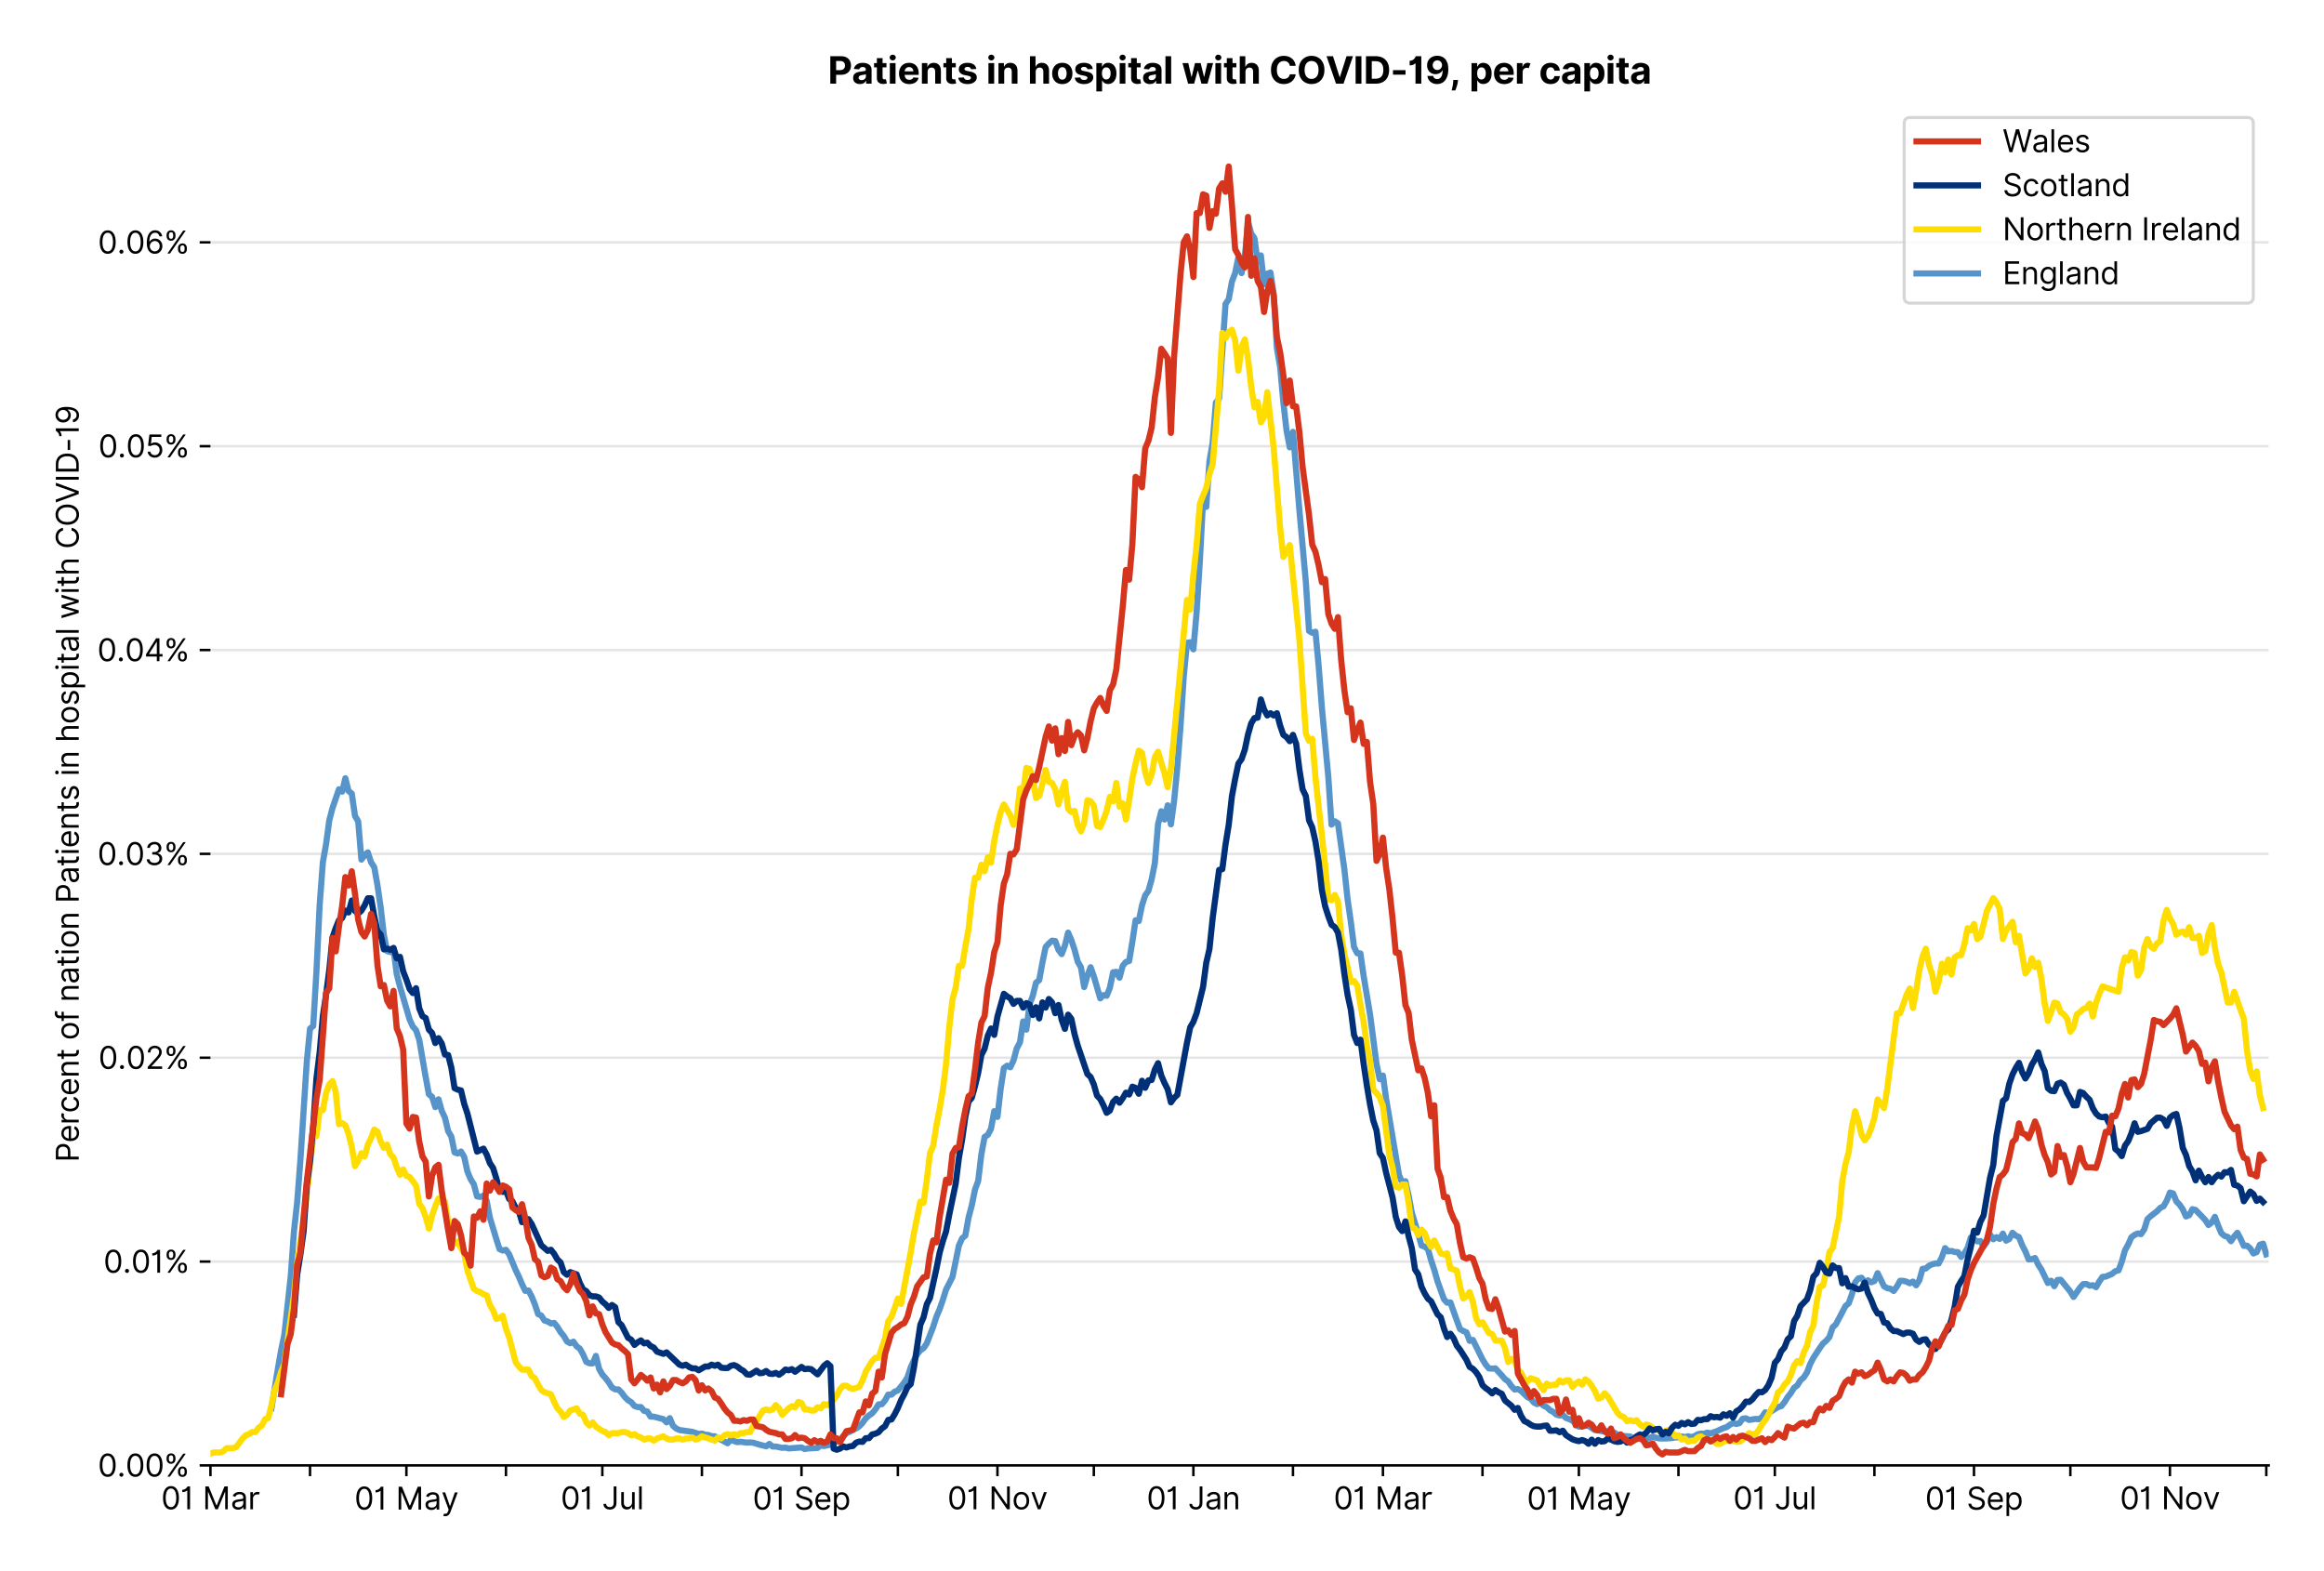 <?xml version="1.0" encoding="utf-8" standalone="no"?>
<!DOCTYPE svg PUBLIC "-//W3C//DTD SVG 1.1//EN"
  "http://www.w3.org/Graphics/SVG/1.1/DTD/svg11.dtd">
<svg xmlns:xlink="http://www.w3.org/1999/xlink" viewBox="0 0 756.061 511.234" xmlns="http://www.w3.org/2000/svg" version="1.1">
 <defs>
  <style type="text/css">*{stroke-linejoin: round; stroke-linecap: butt}</style>
 </defs>
 <g id="figure_1">
  <g id="patch_1">
   <path d="M 0 511.234 
L 756.061 511.234 
L 756.061 0 
L 0 0 
z
" style="fill: #ffffff"/>
  </g>
  <g id="axes_1">
   <g id="patch_2">
    <path d="M 68.461 476.745 
L 738.061 476.745 
L 738.061 33.225 
L 68.461 33.225 
z
" style="fill: #ffffff"/>
   </g>
   <g id="matplotlib.axis_1">
    <g id="xtick_1">
     <g id="line2d_1">
      <defs>
       <path id="m7276241559" d="M 0 0 
L 0 3.5 
" style="stroke: #000000; stroke-width: 0.8"/>
      </defs>
      <g>
       <use xlink:href="#m7276241559" x="68.461" y="476.745" style="stroke: #000000; stroke-width: 0.8"/>
      </g>
     </g>
     <g id="text_1">
      <!-- 01 Mar -->
      <g transform="translate(52.424 491.018)scale(0.1 -0.1)">
       <defs>
        <path id="Inter-Regular-30" d="M 2000 -64 
Q 1230 -64 806 561 
Q 382 1186 382 2327 
Q 382 3459 809 4088 
Q 1236 4718 2000 4718 
Q 2764 4718 3191 4088 
Q 3618 3459 3618 2327 
Q 3618 1186 3194 561 
Q 2771 -64 2000 -64 
z
M 2000 436 
Q 2509 436 2791 927 
Q 3073 1418 3073 2327 
Q 3073 3234 2789 3730 
Q 2505 4227 2000 4227 
Q 1496 4227 1211 3730 
Q 927 3234 927 2327 
Q 927 1418 1210 927 
Q 1493 436 2000 436 
z
" transform="scale(0.016)"/>
        <path id="Inter-Regular-31" d="M 1973 4655 
L 1973 0 
L 1409 0 
L 1409 3836 
L 1373 3836 
Q 1341 3773 1209 3692 
Q 1077 3611 868 3551 
Q 659 3491 391 3491 
L 391 3964 
Q 661 3964 859 4061 
Q 1057 4159 1190 4291 
Q 1323 4423 1392 4529 
Q 1461 4636 1473 4655 
L 1973 4655 
z
" transform="scale(0.016)"/>
        <path id="Inter-Regular-20" transform="scale(0.016)"/>
        <path id="Inter-Regular-4d" d="M 564 4655 
L 1236 4655 
L 2818 791 
L 2873 791 
L 4455 4655 
L 5127 4655 
L 5127 0 
L 4600 0 
L 4600 3536 
L 4555 3536 
L 3100 0 
L 2591 0 
L 1136 3536 
L 1091 3536 
L 1091 0 
L 564 0 
L 564 4655 
z
" transform="scale(0.016)"/>
        <path id="Inter-Regular-61" d="M 1518 -82 
Q 1186 -82 916 44 
Q 646 170 486 410 
Q 327 650 327 991 
Q 327 1291 445 1478 
Q 564 1666 761 1773 
Q 959 1880 1199 1933 
Q 1439 1986 1682 2018 
Q 2000 2059 2199 2080 
Q 2398 2102 2490 2154 
Q 2582 2207 2582 2336 
L 2582 2355 
Q 2582 2691 2399 2877 
Q 2216 3064 1846 3064 
Q 1461 3064 1243 2895 
Q 1025 2727 936 2536 
L 427 2718 
Q 564 3036 792 3214 
Q 1021 3393 1292 3464 
Q 1564 3536 1827 3536 
Q 1996 3536 2215 3496 
Q 2434 3457 2640 3334 
Q 2846 3211 2982 2963 
Q 3118 2716 3118 2300 
L 3118 0 
L 2582 0 
L 2582 473 
L 2555 473 
Q 2500 359 2373 229 
Q 2246 100 2034 9 
Q 1823 -82 1518 -82 
z
M 1600 400 
Q 1918 400 2137 525 
Q 2357 650 2469 847 
Q 2582 1045 2582 1264 
L 2582 1755 
Q 2548 1714 2433 1681 
Q 2318 1648 2169 1624 
Q 2021 1600 1881 1583 
Q 1741 1566 1655 1555 
Q 1446 1527 1265 1467 
Q 1084 1407 974 1287 
Q 864 1168 864 964 
Q 864 684 1072 542 
Q 1280 400 1600 400 
z
" transform="scale(0.016)"/>
        <path id="Inter-Regular-72" d="M 491 0 
L 491 3491 
L 1009 3491 
L 1009 2964 
L 1046 2964 
Q 1139 3223 1389 3384 
Q 1639 3545 1955 3545 
Q 2100 3545 2209 3511 
Q 2318 3477 2400 3418 
L 2218 2964 
Q 2161 2993 2085 3010 
Q 2009 3027 1909 3027 
Q 1527 3027 1277 2794 
Q 1027 2561 1027 2209 
L 1027 0 
L 491 0 
z
" transform="scale(0.016)"/>
       </defs>
       <use xlink:href="#Inter-Regular-30"/>
       <use xlink:href="#Inter-Regular-31" x="62.5"/>
       <use xlink:href="#Inter-Regular-20" x="106.676"/>
       <use xlink:href="#Inter-Regular-4d" x="134.801"/>
       <use xlink:href="#Inter-Regular-61" x="225.994"/>
       <use xlink:href="#Inter-Regular-72" x="282.386"/>
      </g>
     </g>
    </g>
    <g id="xtick_2">
     <g id="line2d_2">
      <g>
       <use xlink:href="#m7276241559" x="100.857" y="476.745" style="stroke: #000000; stroke-width: 0.8"/>
      </g>
     </g>
    </g>
    <g id="xtick_3">
     <g id="line2d_3">
      <g>
       <use xlink:href="#m7276241559" x="132.209" y="476.745" style="stroke: #000000; stroke-width: 0.8"/>
      </g>
     </g>
     <g id="text_2">
      <!-- 01 May -->
      <g transform="translate(115.306 491.117)scale(0.1 -0.1)">
       <defs>
        <path id="Inter-Regular-79" d="M 818 -1355 
Q 682 -1355 575 -1333 
Q 468 -1311 427 -1291 
L 564 -818 
Q 857 -893 1053 -814 
Q 1250 -736 1391 -345 
L 1509 -18 
L 218 3491 
L 800 3491 
L 1764 709 
L 1800 709 
L 2764 3491 
L 3346 3491 
L 1846 -564 
Q 1550 -1355 818 -1355 
z
" transform="scale(0.016)"/>
       </defs>
       <use xlink:href="#Inter-Regular-30"/>
       <use xlink:href="#Inter-Regular-31" x="62.5"/>
       <use xlink:href="#Inter-Regular-20" x="106.676"/>
       <use xlink:href="#Inter-Regular-4d" x="134.801"/>
       <use xlink:href="#Inter-Regular-61" x="225.994"/>
       <use xlink:href="#Inter-Regular-79" x="282.386"/>
      </g>
     </g>
    </g>
    <g id="xtick_4">
     <g id="line2d_4">
      <g>
       <use xlink:href="#m7276241559" x="164.605" y="476.745" style="stroke: #000000; stroke-width: 0.8"/>
      </g>
     </g>
    </g>
    <g id="xtick_5">
     <g id="line2d_5">
      <g>
       <use xlink:href="#m7276241559" x="195.957" y="476.745" style="stroke: #000000; stroke-width: 0.8"/>
      </g>
     </g>
     <g id="text_3">
      <!-- 01 Jul -->
      <g transform="translate(182.413 491.018)scale(0.1 -0.1)">
       <defs>
        <path id="Inter-Regular-4a" d="M 2346 4655 
L 2909 4655 
L 2909 1327 
Q 2909 657 2549 296 
Q 2189 -64 1582 -64 
Q 1200 -64 902 76 
Q 605 216 434 475 
Q 264 734 264 1091 
L 818 1091 
Q 818 795 1034 615 
Q 1250 436 1582 436 
Q 1948 436 2147 664 
Q 2346 893 2346 1327 
L 2346 4655 
z
" transform="scale(0.016)"/>
        <path id="Inter-Regular-75" d="M 2691 1427 
L 2691 3491 
L 3227 3491 
L 3227 0 
L 2691 0 
L 2691 591 
L 2655 591 
Q 2532 325 2273 140 
Q 2014 -45 1618 -45 
Q 1127 -45 809 280 
Q 491 605 491 1273 
L 491 3491 
L 1027 3491 
L 1027 1309 
Q 1027 927 1242 700 
Q 1457 473 1791 473 
Q 1991 473 2199 575 
Q 2407 677 2549 888 
Q 2691 1100 2691 1427 
z
" transform="scale(0.016)"/>
        <path id="Inter-Regular-6c" d="M 1027 4655 
L 1027 0 
L 491 0 
L 491 4655 
L 1027 4655 
z
" transform="scale(0.016)"/>
       </defs>
       <use xlink:href="#Inter-Regular-30"/>
       <use xlink:href="#Inter-Regular-31" x="62.5"/>
       <use xlink:href="#Inter-Regular-20" x="106.676"/>
       <use xlink:href="#Inter-Regular-4a" x="134.801"/>
       <use xlink:href="#Inter-Regular-75" x="189.063"/>
       <use xlink:href="#Inter-Regular-6c" x="247.159"/>
      </g>
     </g>
    </g>
    <g id="xtick_6">
     <g id="line2d_6">
      <g>
       <use xlink:href="#m7276241559" x="228.353" y="476.745" style="stroke: #000000; stroke-width: 0.8"/>
      </g>
     </g>
    </g>
    <g id="xtick_7">
     <g id="line2d_7">
      <g>
       <use xlink:href="#m7276241559" x="260.749" y="476.745" style="stroke: #000000; stroke-width: 0.8"/>
      </g>
     </g>
     <g id="text_4">
      <!-- 01 Sep -->
      <g transform="translate(244.862 491.117)scale(0.1 -0.1)">
       <defs>
        <path id="Inter-Regular-53" d="M 3109 3491 
Q 3068 3836 2777 4027 
Q 2486 4218 2064 4218 
Q 1600 4218 1318 3999 
Q 1036 3780 1036 3445 
Q 1036 3195 1189 3042 
Q 1343 2889 1553 2803 
Q 1764 2718 1936 2673 
L 2409 2545 
Q 2591 2498 2815 2414 
Q 3039 2330 3244 2185 
Q 3450 2041 3584 1816 
Q 3718 1591 3718 1264 
Q 3718 886 3521 581 
Q 3325 277 2949 97 
Q 2573 -82 2036 -82 
Q 1286 -82 845 272 
Q 405 627 364 1200 
L 946 1200 
Q 968 936 1124 764 
Q 1280 593 1519 510 
Q 1759 427 2036 427 
Q 2359 427 2616 533 
Q 2873 639 3023 828 
Q 3173 1018 3173 1273 
Q 3173 1505 3043 1650 
Q 2914 1795 2702 1886 
Q 2491 1977 2246 2045 
L 1673 2209 
Q 1127 2366 809 2657 
Q 491 2948 491 3418 
Q 491 3809 703 4101 
Q 916 4393 1276 4555 
Q 1636 4718 2082 4718 
Q 2532 4718 2882 4558 
Q 3232 4398 3437 4120 
Q 3643 3843 3655 3491 
L 3109 3491 
z
" transform="scale(0.016)"/>
        <path id="Inter-Regular-65" d="M 1955 -73 
Q 1450 -73 1085 151 
Q 721 375 524 778 
Q 327 1182 327 1718 
Q 327 2255 524 2665 
Q 721 3075 1074 3305 
Q 1427 3536 1900 3536 
Q 2173 3536 2439 3445 
Q 2705 3355 2923 3151 
Q 3141 2948 3270 2614 
Q 3400 2280 3400 1791 
L 3400 1564 
L 866 1564 
Q 884 1005 1183 707 
Q 1482 409 1955 409 
Q 2271 409 2498 545 
Q 2725 682 2827 955 
L 3346 809 
Q 3223 414 2854 170 
Q 2486 -73 1955 -73 
z
M 866 2027 
L 2855 2027 
Q 2855 2470 2595 2762 
Q 2336 3055 1900 3055 
Q 1593 3055 1368 2911 
Q 1143 2768 1013 2533 
Q 884 2298 866 2027 
z
" transform="scale(0.016)"/>
        <path id="Inter-Regular-70" d="M 491 -1309 
L 491 3491 
L 1009 3491 
L 1009 2936 
L 1073 2936 
Q 1132 3027 1237 3169 
Q 1343 3311 1542 3423 
Q 1741 3536 2082 3536 
Q 2523 3536 2859 3315 
Q 3196 3095 3384 2690 
Q 3573 2286 3573 1736 
Q 3573 1182 3384 776 
Q 3196 370 2861 148 
Q 2527 -73 2091 -73 
Q 1755 -73 1552 39 
Q 1350 152 1241 296 
Q 1132 441 1073 536 
L 1027 536 
L 1027 -1309 
L 491 -1309 
z
M 1018 1745 
Q 1018 1152 1276 780 
Q 1534 409 2018 409 
Q 2355 409 2581 587 
Q 2807 766 2921 1069 
Q 3036 1373 3036 1745 
Q 3036 2114 2923 2410 
Q 2811 2707 2585 2881 
Q 2359 3055 2018 3055 
Q 1527 3055 1272 2693 
Q 1018 2332 1018 1745 
z
" transform="scale(0.016)"/>
       </defs>
       <use xlink:href="#Inter-Regular-30"/>
       <use xlink:href="#Inter-Regular-31" x="62.5"/>
       <use xlink:href="#Inter-Regular-20" x="106.676"/>
       <use xlink:href="#Inter-Regular-53" x="134.801"/>
       <use xlink:href="#Inter-Regular-65" x="198.58"/>
       <use xlink:href="#Inter-Regular-70" x="256.818"/>
      </g>
     </g>
    </g>
    <g id="xtick_8">
     <g id="line2d_8">
      <g>
       <use xlink:href="#m7276241559" x="292.101" y="476.745" style="stroke: #000000; stroke-width: 0.8"/>
      </g>
     </g>
    </g>
    <g id="xtick_9">
     <g id="line2d_9">
      <g>
       <use xlink:href="#m7276241559" x="324.497" y="476.745" style="stroke: #000000; stroke-width: 0.8"/>
      </g>
     </g>
     <g id="text_5">
      <!-- 01 Nov -->
      <g transform="translate(308.226 491.018)scale(0.1 -0.1)">
       <defs>
        <path id="Inter-Regular-4e" d="M 4255 4655 
L 4255 0 
L 3709 0 
L 1173 3655 
L 1127 3655 
L 1127 0 
L 564 0 
L 564 4655 
L 1109 4655 
L 3655 991 
L 3700 991 
L 3700 4655 
L 4255 4655 
z
" transform="scale(0.016)"/>
        <path id="Inter-Regular-6f" d="M 1909 -73 
Q 1436 -73 1080 152 
Q 725 377 526 781 
Q 327 1186 327 1727 
Q 327 2273 526 2679 
Q 725 3086 1080 3311 
Q 1436 3536 1909 3536 
Q 2382 3536 2737 3311 
Q 3093 3086 3292 2679 
Q 3491 2273 3491 1727 
Q 3491 1186 3292 781 
Q 3093 377 2737 152 
Q 2382 -73 1909 -73 
z
M 1909 409 
Q 2268 409 2500 593 
Q 2732 777 2843 1077 
Q 2955 1377 2955 1727 
Q 2955 2077 2843 2379 
Q 2732 2682 2500 2868 
Q 2268 3055 1909 3055 
Q 1550 3055 1318 2868 
Q 1086 2682 975 2379 
Q 864 2077 864 1727 
Q 864 1377 975 1077 
Q 1086 777 1318 593 
Q 1550 409 1909 409 
z
" transform="scale(0.016)"/>
        <path id="Inter-Regular-76" d="M 3346 3491 
L 2055 0 
L 1509 0 
L 218 3491 
L 800 3491 
L 1764 709 
L 1800 709 
L 2764 3491 
L 3346 3491 
z
" transform="scale(0.016)"/>
       </defs>
       <use xlink:href="#Inter-Regular-30"/>
       <use xlink:href="#Inter-Regular-31" x="62.5"/>
       <use xlink:href="#Inter-Regular-20" x="106.676"/>
       <use xlink:href="#Inter-Regular-4e" x="134.801"/>
       <use xlink:href="#Inter-Regular-6f" x="210.085"/>
       <use xlink:href="#Inter-Regular-76" x="269.744"/>
      </g>
     </g>
    </g>
    <g id="xtick_10">
     <g id="line2d_10">
      <g>
       <use xlink:href="#m7276241559" x="355.849" y="476.745" style="stroke: #000000; stroke-width: 0.8"/>
      </g>
     </g>
    </g>
    <g id="xtick_11">
     <g id="line2d_11">
      <g>
       <use xlink:href="#m7276241559" x="388.245" y="476.745" style="stroke: #000000; stroke-width: 0.8"/>
      </g>
     </g>
     <g id="text_6">
      <!-- 01 Jan -->
      <g transform="translate(373.046 491.018)scale(0.1 -0.1)">
       <defs>
        <path id="Inter-Regular-6e" d="M 1027 2100 
L 1027 0 
L 491 0 
L 491 3491 
L 1009 3491 
L 1009 2945 
L 1055 2945 
Q 1177 3211 1427 3373 
Q 1677 3536 2073 3536 
Q 2602 3536 2928 3211 
Q 3255 2886 3255 2218 
L 3255 0 
L 2718 0 
L 2718 2182 
Q 2718 2593 2504 2824 
Q 2291 3055 1918 3055 
Q 1534 3055 1280 2806 
Q 1027 2557 1027 2100 
z
" transform="scale(0.016)"/>
       </defs>
       <use xlink:href="#Inter-Regular-30"/>
       <use xlink:href="#Inter-Regular-31" x="62.5"/>
       <use xlink:href="#Inter-Regular-20" x="106.676"/>
       <use xlink:href="#Inter-Regular-4a" x="134.801"/>
       <use xlink:href="#Inter-Regular-61" x="189.063"/>
       <use xlink:href="#Inter-Regular-6e" x="245.455"/>
      </g>
     </g>
    </g>
    <g id="xtick_12">
     <g id="line2d_12">
      <g>
       <use xlink:href="#m7276241559" x="420.641" y="476.745" style="stroke: #000000; stroke-width: 0.8"/>
      </g>
     </g>
    </g>
    <g id="xtick_13">
     <g id="line2d_13">
      <g>
       <use xlink:href="#m7276241559" x="449.903" y="476.745" style="stroke: #000000; stroke-width: 0.8"/>
      </g>
     </g>
     <g id="text_7">
      <!-- 01 Mar -->
      <g transform="translate(433.866 491.018)scale(0.1 -0.1)">
       <use xlink:href="#Inter-Regular-30"/>
       <use xlink:href="#Inter-Regular-31" x="62.5"/>
       <use xlink:href="#Inter-Regular-20" x="106.676"/>
       <use xlink:href="#Inter-Regular-4d" x="134.801"/>
       <use xlink:href="#Inter-Regular-61" x="225.994"/>
       <use xlink:href="#Inter-Regular-72" x="282.386"/>
      </g>
     </g>
    </g>
    <g id="xtick_14">
     <g id="line2d_14">
      <g>
       <use xlink:href="#m7276241559" x="482.299" y="476.745" style="stroke: #000000; stroke-width: 0.8"/>
      </g>
     </g>
    </g>
    <g id="xtick_15">
     <g id="line2d_15">
      <g>
       <use xlink:href="#m7276241559" x="513.65" y="476.745" style="stroke: #000000; stroke-width: 0.8"/>
      </g>
     </g>
     <g id="text_8">
      <!-- 01 May -->
      <g transform="translate(496.747 491.117)scale(0.1 -0.1)">
       <use xlink:href="#Inter-Regular-30"/>
       <use xlink:href="#Inter-Regular-31" x="62.5"/>
       <use xlink:href="#Inter-Regular-20" x="106.676"/>
       <use xlink:href="#Inter-Regular-4d" x="134.801"/>
       <use xlink:href="#Inter-Regular-61" x="225.994"/>
       <use xlink:href="#Inter-Regular-79" x="282.386"/>
      </g>
     </g>
    </g>
    <g id="xtick_16">
     <g id="line2d_16">
      <g>
       <use xlink:href="#m7276241559" x="546.047" y="476.745" style="stroke: #000000; stroke-width: 0.8"/>
      </g>
     </g>
    </g>
    <g id="xtick_17">
     <g id="line2d_17">
      <g>
       <use xlink:href="#m7276241559" x="577.398" y="476.745" style="stroke: #000000; stroke-width: 0.8"/>
      </g>
     </g>
     <g id="text_9">
      <!-- 01 Jul -->
      <g transform="translate(563.854 491.018)scale(0.1 -0.1)">
       <use xlink:href="#Inter-Regular-30"/>
       <use xlink:href="#Inter-Regular-31" x="62.5"/>
       <use xlink:href="#Inter-Regular-20" x="106.676"/>
       <use xlink:href="#Inter-Regular-4a" x="134.801"/>
       <use xlink:href="#Inter-Regular-75" x="189.063"/>
       <use xlink:href="#Inter-Regular-6c" x="247.159"/>
      </g>
     </g>
    </g>
    <g id="xtick_18">
     <g id="line2d_18">
      <g>
       <use xlink:href="#m7276241559" x="609.795" y="476.745" style="stroke: #000000; stroke-width: 0.8"/>
      </g>
     </g>
    </g>
    <g id="xtick_19">
     <g id="line2d_19">
      <g>
       <use xlink:href="#m7276241559" x="642.191" y="476.745" style="stroke: #000000; stroke-width: 0.8"/>
      </g>
     </g>
     <g id="text_10">
      <!-- 01 Sep -->
      <g transform="translate(626.304 491.117)scale(0.1 -0.1)">
       <use xlink:href="#Inter-Regular-30"/>
       <use xlink:href="#Inter-Regular-31" x="62.5"/>
       <use xlink:href="#Inter-Regular-20" x="106.676"/>
       <use xlink:href="#Inter-Regular-53" x="134.801"/>
       <use xlink:href="#Inter-Regular-65" x="198.58"/>
       <use xlink:href="#Inter-Regular-70" x="256.818"/>
      </g>
     </g>
    </g>
    <g id="xtick_20">
     <g id="line2d_20">
      <g>
       <use xlink:href="#m7276241559" x="673.542" y="476.745" style="stroke: #000000; stroke-width: 0.8"/>
      </g>
     </g>
    </g>
    <g id="xtick_21">
     <g id="line2d_21">
      <g>
       <use xlink:href="#m7276241559" x="705.939" y="476.745" style="stroke: #000000; stroke-width: 0.8"/>
      </g>
     </g>
     <g id="text_11">
      <!-- 01 Nov -->
      <g transform="translate(689.668 491.018)scale(0.1 -0.1)">
       <use xlink:href="#Inter-Regular-30"/>
       <use xlink:href="#Inter-Regular-31" x="62.5"/>
       <use xlink:href="#Inter-Regular-20" x="106.676"/>
       <use xlink:href="#Inter-Regular-4e" x="134.801"/>
       <use xlink:href="#Inter-Regular-6f" x="210.085"/>
       <use xlink:href="#Inter-Regular-76" x="269.744"/>
      </g>
     </g>
    </g>
    <g id="xtick_22">
     <g id="line2d_22">
      <g>
       <use xlink:href="#m7276241559" x="737.29" y="476.745" style="stroke: #000000; stroke-width: 0.8"/>
      </g>
     </g>
    </g>
   </g>
   <g id="matplotlib.axis_2">
    <g id="ytick_1">
     <g id="line2d_23">
      <path d="M 68.461 476.745 
L 738.061 476.745 
" clip-path="url(#p0bc068ba7e)" style="fill: none; stroke: #e5e5e5; stroke-width: 0.8; stroke-linecap: square"/>
     </g>
     <g id="line2d_24">
      <defs>
       <path id="m813e3605fb" d="M 0 0 
L -3.5 0 
" style="stroke: #000000; stroke-width: 0.8"/>
      </defs>
      <g>
       <use xlink:href="#m813e3605fb" x="68.461" y="476.745" style="stroke: #000000; stroke-width: 0.8"/>
      </g>
     </g>
     <g id="text_12">
      <!-- 0.00% -->
      <g transform="translate(31.83 480.382)scale(0.1 -0.1)">
       <defs>
        <path id="Inter-Regular-2e" d="M 882 -36 
Q 714 -36 593 84 
Q 473 205 473 373 
Q 473 541 593 661 
Q 714 782 882 782 
Q 1050 782 1170 661 
Q 1291 541 1291 373 
Q 1291 205 1170 84 
Q 1050 -36 882 -36 
z
" transform="scale(0.016)"/>
        <path id="Inter-Regular-25" d="M 2855 873 
L 2855 1118 
Q 2855 1373 2960 1585 
Q 3066 1798 3269 1926 
Q 3473 2055 3764 2055 
Q 4059 2055 4259 1926 
Q 4459 1798 4561 1585 
Q 4664 1373 4664 1118 
L 4664 873 
Q 4664 618 4560 405 
Q 4457 193 4256 64 
Q 4055 -64 3764 -64 
Q 3468 -64 3266 64 
Q 3064 193 2959 405 
Q 2855 618 2855 873 
z
M 536 3536 
L 536 3782 
Q 536 4036 642 4248 
Q 748 4461 951 4589 
Q 1155 4718 1446 4718 
Q 1741 4718 1941 4589 
Q 2141 4461 2243 4248 
Q 2346 4036 2346 3782 
L 2346 3536 
Q 2346 3282 2242 3069 
Q 2139 2857 1937 2728 
Q 1736 2600 1446 2600 
Q 1150 2600 948 2728 
Q 746 2857 641 3069 
Q 536 3282 536 3536 
z
M 709 0 
L 3909 4655 
L 4427 4655 
L 1227 0 
L 709 0 
z
M 3318 1118 
L 3318 873 
Q 3318 661 3418 494 
Q 3518 327 3764 327 
Q 4002 327 4101 494 
Q 4200 661 4200 873 
L 4200 1118 
Q 4200 1330 4104 1497 
Q 4009 1664 3764 1664 
Q 3525 1664 3421 1497 
Q 3318 1330 3318 1118 
z
M 1000 3782 
L 1000 3536 
Q 1000 3325 1100 3158 
Q 1200 2991 1446 2991 
Q 1684 2991 1783 3158 
Q 1882 3325 1882 3536 
L 1882 3782 
Q 1882 3993 1786 4160 
Q 1691 4327 1446 4327 
Q 1207 4327 1103 4160 
Q 1000 3993 1000 3782 
z
" transform="scale(0.016)"/>
       </defs>
       <use xlink:href="#Inter-Regular-30"/>
       <use xlink:href="#Inter-Regular-2e" x="62.5"/>
       <use xlink:href="#Inter-Regular-30" x="90.057"/>
       <use xlink:href="#Inter-Regular-30" x="152.557"/>
       <use xlink:href="#Inter-Regular-25" x="215.057"/>
      </g>
     </g>
    </g>
    <g id="ytick_2">
     <g id="line2d_25">
      <path d="M 68.461 410.428 
L 738.061 410.428 
" clip-path="url(#p0bc068ba7e)" style="fill: none; stroke: #e5e5e5; stroke-width: 0.8; stroke-linecap: square"/>
     </g>
     <g id="line2d_26">
      <g>
       <use xlink:href="#m813e3605fb" x="68.461" y="410.428" style="stroke: #000000; stroke-width: 0.8"/>
      </g>
     </g>
     <g id="text_13">
      <!-- 0.01% -->
      <g transform="translate(33.663 414.064)scale(0.1 -0.1)">
       <use xlink:href="#Inter-Regular-30"/>
       <use xlink:href="#Inter-Regular-2e" x="62.5"/>
       <use xlink:href="#Inter-Regular-30" x="90.057"/>
       <use xlink:href="#Inter-Regular-31" x="152.557"/>
       <use xlink:href="#Inter-Regular-25" x="196.733"/>
      </g>
     </g>
    </g>
    <g id="ytick_3">
     <g id="line2d_27">
      <path d="M 68.461 344.111 
L 738.061 344.111 
" clip-path="url(#p0bc068ba7e)" style="fill: none; stroke: #e5e5e5; stroke-width: 0.8; stroke-linecap: square"/>
     </g>
     <g id="line2d_28">
      <g>
       <use xlink:href="#m813e3605fb" x="68.461" y="344.111" style="stroke: #000000; stroke-width: 0.8"/>
      </g>
     </g>
     <g id="text_14">
      <!-- 0.02% -->
      <g transform="translate(32.028 347.747)scale(0.1 -0.1)">
       <defs>
        <path id="Inter-Regular-32" d="M 482 0 
L 482 409 
L 2018 2091 
Q 2289 2386 2464 2605 
Q 2639 2825 2724 3019 
Q 2809 3214 2809 3427 
Q 2809 3795 2553 4011 
Q 2298 4227 1918 4227 
Q 1514 4227 1275 3985 
Q 1036 3743 1036 3345 
L 500 3345 
Q 500 3755 688 4064 
Q 877 4373 1203 4545 
Q 1530 4718 1936 4718 
Q 2346 4718 2661 4545 
Q 2977 4373 3156 4079 
Q 3336 3786 3336 3427 
Q 3336 3170 3244 2926 
Q 3152 2682 2926 2383 
Q 2700 2084 2300 1655 
L 1255 536 
L 1255 500 
L 3418 500 
L 3418 0 
L 482 0 
z
" transform="scale(0.016)"/>
       </defs>
       <use xlink:href="#Inter-Regular-30"/>
       <use xlink:href="#Inter-Regular-2e" x="62.5"/>
       <use xlink:href="#Inter-Regular-30" x="90.057"/>
       <use xlink:href="#Inter-Regular-32" x="152.557"/>
       <use xlink:href="#Inter-Regular-25" x="213.068"/>
      </g>
     </g>
    </g>
    <g id="ytick_4">
     <g id="line2d_29">
      <path d="M 68.461 277.793 
L 738.061 277.793 
" clip-path="url(#p0bc068ba7e)" style="fill: none; stroke: #e5e5e5; stroke-width: 0.8; stroke-linecap: square"/>
     </g>
     <g id="line2d_30">
      <g>
       <use xlink:href="#m813e3605fb" x="68.461" y="277.793" style="stroke: #000000; stroke-width: 0.8"/>
      </g>
     </g>
     <g id="text_15">
      <!-- 0.03% -->
      <g transform="translate(31.716 281.43)scale(0.1 -0.1)">
       <defs>
        <path id="Inter-Regular-33" d="M 2055 -64 
Q 1605 -64 1253 90 
Q 902 245 696 521 
Q 491 798 473 1164 
L 1046 1164 
Q 1071 827 1356 631 
Q 1641 436 2046 436 
Q 2493 436 2783 664 
Q 3073 893 3073 1264 
Q 3073 1650 2787 1893 
Q 2502 2136 1973 2136 
L 1600 2136 
L 1600 2636 
L 1973 2636 
Q 2386 2636 2647 2856 
Q 2909 3077 2909 3445 
Q 2909 3798 2679 4012 
Q 2450 4227 2064 4227 
Q 1823 4227 1610 4139 
Q 1398 4052 1264 3887 
Q 1130 3723 1118 3491 
L 573 3491 
Q 586 3857 793 4133 
Q 1000 4409 1335 4563 
Q 1671 4718 2073 4718 
Q 2505 4718 2814 4544 
Q 3123 4370 3289 4086 
Q 3455 3802 3455 3473 
Q 3455 3080 3249 2802 
Q 3043 2525 2691 2418 
L 2691 2382 
Q 3132 2309 3379 2008 
Q 3627 1707 3627 1264 
Q 3627 884 3421 583 
Q 3216 282 2861 109 
Q 2507 -64 2055 -64 
z
" transform="scale(0.016)"/>
       </defs>
       <use xlink:href="#Inter-Regular-30"/>
       <use xlink:href="#Inter-Regular-2e" x="62.5"/>
       <use xlink:href="#Inter-Regular-30" x="90.057"/>
       <use xlink:href="#Inter-Regular-33" x="152.557"/>
       <use xlink:href="#Inter-Regular-25" x="216.193"/>
      </g>
     </g>
    </g>
    <g id="ytick_5">
     <g id="line2d_31">
      <path d="M 68.461 211.476 
L 738.061 211.476 
" clip-path="url(#p0bc068ba7e)" style="fill: none; stroke: #e5e5e5; stroke-width: 0.8; stroke-linecap: square"/>
     </g>
     <g id="line2d_32">
      <g>
       <use xlink:href="#m813e3605fb" x="68.461" y="211.476" style="stroke: #000000; stroke-width: 0.8"/>
      </g>
     </g>
     <g id="text_16">
      <!-- 0.04% -->
      <g transform="translate(31.659 215.113)scale(0.1 -0.1)">
       <defs>
        <path id="Inter-Regular-34" d="M 373 955 
L 373 1418 
L 2418 4655 
L 3100 4655 
L 3100 1455 
L 3736 1455 
L 3736 955 
L 3100 955 
L 3100 0 
L 2564 0 
L 2564 955 
L 373 955 
z
M 2564 1455 
L 2564 3936 
L 2527 3936 
L 982 1491 
L 982 1455 
L 2564 1455 
z
" transform="scale(0.016)"/>
       </defs>
       <use xlink:href="#Inter-Regular-30"/>
       <use xlink:href="#Inter-Regular-2e" x="62.5"/>
       <use xlink:href="#Inter-Regular-30" x="90.057"/>
       <use xlink:href="#Inter-Regular-34" x="152.557"/>
       <use xlink:href="#Inter-Regular-25" x="216.761"/>
      </g>
     </g>
    </g>
    <g id="ytick_6">
     <g id="line2d_33">
      <path d="M 68.461 145.159 
L 738.061 145.159 
" clip-path="url(#p0bc068ba7e)" style="fill: none; stroke: #e5e5e5; stroke-width: 0.8; stroke-linecap: square"/>
     </g>
     <g id="line2d_34">
      <g>
       <use xlink:href="#m813e3605fb" x="68.461" y="145.159" style="stroke: #000000; stroke-width: 0.8"/>
      </g>
     </g>
     <g id="text_17">
      <!-- 0.05% -->
      <g transform="translate(32 148.796)scale(0.1 -0.1)">
       <defs>
        <path id="Inter-Regular-35" d="M 1936 -64 
Q 1536 -64 1216 95 
Q 896 255 702 532 
Q 509 809 491 1164 
L 1036 1164 
Q 1068 848 1324 642 
Q 1580 436 1936 436 
Q 2223 436 2447 570 
Q 2671 705 2799 940 
Q 2927 1175 2927 1473 
Q 2927 1777 2794 2017 
Q 2661 2257 2429 2395 
Q 2198 2534 1900 2536 
Q 1686 2539 1461 2472 
Q 1236 2405 1091 2300 
L 564 2364 
L 846 4655 
L 3264 4655 
L 3264 4155 
L 1318 4155 
L 1155 2782 
L 1182 2782 
Q 1325 2895 1541 2970 
Q 1757 3045 1991 3045 
Q 2418 3045 2753 2842 
Q 3089 2639 3281 2286 
Q 3473 1934 3473 1482 
Q 3473 1036 3274 687 
Q 3075 339 2727 137 
Q 2380 -64 1936 -64 
z
" transform="scale(0.016)"/>
       </defs>
       <use xlink:href="#Inter-Regular-30"/>
       <use xlink:href="#Inter-Regular-2e" x="62.5"/>
       <use xlink:href="#Inter-Regular-30" x="90.057"/>
       <use xlink:href="#Inter-Regular-35" x="152.557"/>
       <use xlink:href="#Inter-Regular-25" x="213.352"/>
      </g>
     </g>
    </g>
    <g id="ytick_7">
     <g id="line2d_35">
      <path d="M 68.461 78.842 
L 738.061 78.842 
" clip-path="url(#p0bc068ba7e)" style="fill: none; stroke: #e5e5e5; stroke-width: 0.8; stroke-linecap: square"/>
     </g>
     <g id="line2d_36">
      <g>
       <use xlink:href="#m813e3605fb" x="68.461" y="78.842" style="stroke: #000000; stroke-width: 0.8"/>
      </g>
     </g>
     <g id="text_18">
      <!-- 0.06% -->
      <g transform="translate(31.844 82.478)scale(0.1 -0.1)">
       <defs>
        <path id="Inter-Regular-36" d="M 2027 -64 
Q 1741 -59 1454 45 
Q 1168 150 932 399 
Q 696 648 552 1074 
Q 409 1500 409 2145 
Q 409 3386 861 4056 
Q 1314 4727 2100 4727 
Q 2686 4727 3073 4384 
Q 3461 4041 3546 3491 
L 2991 3491 
Q 2914 3811 2691 4019 
Q 2468 4227 2100 4227 
Q 1559 4227 1249 3755 
Q 939 3284 936 2427 
L 973 2427 
Q 1164 2716 1461 2880 
Q 1759 3045 2118 3045 
Q 2518 3045 2850 2846 
Q 3182 2648 3382 2299 
Q 3582 1950 3582 1500 
Q 3582 1068 3389 710 
Q 3196 352 2847 142 
Q 2498 -68 2027 -64 
z
M 2027 436 
Q 2314 436 2542 579 
Q 2771 723 2903 964 
Q 3036 1205 3036 1500 
Q 3036 1789 2908 2026 
Q 2780 2264 2556 2404 
Q 2332 2545 2046 2545 
Q 1757 2545 1525 2397 
Q 1293 2250 1157 2010 
Q 1021 1770 1018 1491 
Q 1018 1214 1149 973 
Q 1280 732 1508 584 
Q 1736 436 2027 436 
z
" transform="scale(0.016)"/>
       </defs>
       <use xlink:href="#Inter-Regular-30"/>
       <use xlink:href="#Inter-Regular-2e" x="62.5"/>
       <use xlink:href="#Inter-Regular-30" x="90.057"/>
       <use xlink:href="#Inter-Regular-36" x="152.557"/>
       <use xlink:href="#Inter-Regular-25" x="214.915"/>
      </g>
     </g>
    </g>
    <g id="text_19">
     <!-- Percent of nation Patients in hospital with COVID-19 -->
     <g transform="translate(25.614 378.105)rotate(-90)scale(0.1 -0.1)">
      <defs>
       <path id="Inter-Regular-50" d="M 564 0 
L 564 4655 
L 2136 4655 
Q 2684 4655 3033 4458 
Q 3382 4261 3550 3927 
Q 3718 3593 3718 3182 
Q 3718 2770 3551 2434 
Q 3384 2098 3036 1899 
Q 2689 1700 2146 1700 
L 1127 1700 
L 1127 0 
L 564 0 
z
M 1127 2200 
L 2127 2200 
Q 2689 2200 2926 2482 
Q 3164 2764 3164 3182 
Q 3164 3602 2925 3878 
Q 2686 4155 2118 4155 
L 1127 4155 
L 1127 2200 
z
" transform="scale(0.016)"/>
       <path id="Inter-Regular-63" d="M 1909 -73 
Q 1418 -73 1063 159 
Q 709 391 518 798 
Q 327 1205 327 1727 
Q 327 2259 524 2667 
Q 721 3075 1074 3305 
Q 1427 3536 1900 3536 
Q 2268 3536 2563 3400 
Q 2859 3264 3047 3018 
Q 3236 2773 3282 2445 
L 2746 2445 
Q 2684 2684 2474 2869 
Q 2264 3055 1909 3055 
Q 1439 3055 1151 2697 
Q 864 2339 864 1745 
Q 864 1139 1148 774 
Q 1432 409 1909 409 
Q 2223 409 2447 570 
Q 2671 732 2746 1018 
L 3282 1018 
Q 3236 709 3058 462 
Q 2880 216 2588 71 
Q 2296 -73 1909 -73 
z
" transform="scale(0.016)"/>
       <path id="Inter-Regular-74" d="M 2009 3491 
L 2009 3036 
L 1264 3036 
L 1264 1000 
Q 1264 773 1331 660 
Q 1398 548 1503 510 
Q 1609 473 1727 473 
Q 1816 473 1873 483 
Q 1930 493 1964 500 
L 2073 18 
Q 2018 -2 1920 -23 
Q 1823 -45 1673 -45 
Q 1446 -45 1228 52 
Q 1011 150 869 350 
Q 727 550 727 855 
L 727 3036 
L 200 3036 
L 200 3491 
L 727 3491 
L 727 4327 
L 1264 4327 
L 1264 3491 
L 2009 3491 
z
" transform="scale(0.016)"/>
       <path id="Inter-Regular-66" d="M 2046 3491 
L 2046 3036 
L 1264 3036 
L 1264 0 
L 727 0 
L 727 3036 
L 164 3036 
L 164 3491 
L 727 3491 
L 727 3973 
Q 727 4273 868 4473 
Q 1009 4673 1234 4773 
Q 1459 4873 1709 4873 
Q 1907 4873 2032 4841 
Q 2157 4809 2218 4782 
L 2064 4318 
Q 2023 4332 1951 4352 
Q 1880 4373 1764 4373 
Q 1498 4373 1381 4239 
Q 1264 4105 1264 3845 
L 1264 3491 
L 2046 3491 
z
" transform="scale(0.016)"/>
       <path id="Inter-Regular-69" d="M 491 0 
L 491 3491 
L 1027 3491 
L 1027 0 
L 491 0 
z
M 764 4073 
Q 607 4073 494 4179 
Q 382 4286 382 4436 
Q 382 4586 494 4693 
Q 607 4800 764 4800 
Q 921 4800 1033 4693 
Q 1146 4586 1146 4436 
Q 1146 4286 1033 4179 
Q 921 4073 764 4073 
z
" transform="scale(0.016)"/>
       <path id="Inter-Regular-73" d="M 2964 2709 
L 2482 2573 
Q 2411 2755 2245 2914 
Q 2080 3073 1727 3073 
Q 1407 3073 1194 2926 
Q 982 2780 982 2555 
Q 982 2355 1127 2239 
Q 1273 2123 1582 2045 
L 2100 1918 
Q 3027 1691 3027 973 
Q 3027 673 2855 436 
Q 2684 200 2377 63 
Q 2071 -73 1664 -73 
Q 1130 -73 780 159 
Q 430 391 336 836 
L 846 964 
Q 989 400 1655 400 
Q 2030 400 2251 560 
Q 2473 720 2473 945 
Q 2473 1316 1955 1436 
L 1373 1573 
Q 893 1686 669 1926 
Q 446 2166 446 2527 
Q 446 2823 613 3050 
Q 780 3277 1069 3406 
Q 1359 3536 1727 3536 
Q 2246 3536 2542 3309 
Q 2839 3082 2964 2709 
z
" transform="scale(0.016)"/>
       <path id="Inter-Regular-68" d="M 1027 2100 
L 1027 0 
L 491 0 
L 491 4655 
L 1027 4655 
L 1027 2945 
L 1073 2945 
Q 1196 3216 1442 3376 
Q 1689 3536 2100 3536 
Q 2636 3536 2963 3213 
Q 3291 2891 3291 2218 
L 3291 0 
L 2755 0 
L 2755 2182 
Q 2755 2598 2540 2826 
Q 2325 3055 1946 3055 
Q 1548 3055 1287 2806 
Q 1027 2557 1027 2100 
z
" transform="scale(0.016)"/>
       <path id="Inter-Regular-77" d="M 1282 0 
L 218 3491 
L 782 3491 
L 1536 818 
L 1573 818 
L 2318 3491 
L 2891 3491 
L 3627 827 
L 3664 827 
L 4418 3491 
L 4982 3491 
L 3918 0 
L 3391 0 
L 2627 2682 
L 2573 2682 
L 1809 0 
L 1282 0 
z
" transform="scale(0.016)"/>
       <path id="Inter-Regular-43" d="M 4309 3200 
L 3746 3200 
Q 3677 3523 3484 3743 
Q 3291 3964 3018 4077 
Q 2746 4191 2436 4191 
Q 2014 4191 1672 3977 
Q 1330 3764 1128 3348 
Q 927 2932 927 2327 
Q 927 1723 1128 1307 
Q 1330 891 1672 677 
Q 2014 464 2436 464 
Q 2746 464 3018 577 
Q 3291 691 3484 911 
Q 3677 1132 3746 1455 
L 4309 1455 
Q 4223 977 3957 637 
Q 3691 298 3298 117 
Q 2905 -64 2436 -64 
Q 1841 -64 1377 227 
Q 914 518 648 1054 
Q 382 1591 382 2327 
Q 382 3064 648 3600 
Q 914 4136 1377 4427 
Q 1841 4718 2436 4718 
Q 2905 4718 3298 4537 
Q 3691 4357 3957 4017 
Q 4223 3677 4309 3200 
z
" transform="scale(0.016)"/>
       <path id="Inter-Regular-4f" d="M 4491 2327 
Q 4491 1591 4225 1054 
Q 3959 518 3495 227 
Q 3032 -64 2436 -64 
Q 1841 -64 1377 227 
Q 914 518 648 1054 
Q 382 1591 382 2327 
Q 382 3064 648 3600 
Q 914 4136 1377 4427 
Q 1841 4718 2436 4718 
Q 3032 4718 3495 4427 
Q 3959 4136 4225 3600 
Q 4491 3064 4491 2327 
z
M 3946 2327 
Q 3946 2932 3744 3348 
Q 3543 3764 3201 3977 
Q 2859 4191 2436 4191 
Q 2014 4191 1672 3977 
Q 1330 3764 1128 3348 
Q 927 2932 927 2327 
Q 927 1723 1128 1307 
Q 1330 891 1672 677 
Q 2014 464 2436 464 
Q 2859 464 3201 677 
Q 3543 891 3744 1307 
Q 3946 1723 3946 2327 
z
" transform="scale(0.016)"/>
       <path id="Inter-Regular-56" d="M 755 4655 
L 2136 736 
L 2191 736 
L 3573 4655 
L 4164 4655 
L 2455 0 
L 1873 0 
L 164 4655 
L 755 4655 
z
" transform="scale(0.016)"/>
       <path id="Inter-Regular-49" d="M 1127 4655 
L 1127 0 
L 564 0 
L 564 4655 
L 1127 4655 
z
" transform="scale(0.016)"/>
       <path id="Inter-Regular-44" d="M 2000 0 
L 564 0 
L 564 4655 
L 2064 4655 
Q 2741 4655 3223 4376 
Q 3705 4098 3961 3578 
Q 4218 3059 4218 2336 
Q 4218 1609 3959 1085 
Q 3700 561 3204 280 
Q 2709 0 2000 0 
z
M 1127 500 
L 1964 500 
Q 2830 500 3251 992 
Q 3673 1484 3673 2336 
Q 3673 3182 3259 3668 
Q 2846 4155 2027 4155 
L 1127 4155 
L 1127 500 
z
" transform="scale(0.016)"/>
       <path id="Inter-Regular-2d" d="M 2491 2245 
L 2491 1745 
L 455 1745 
L 455 2245 
L 2491 2245 
z
" transform="scale(0.016)"/>
       <path id="Inter-Regular-39" d="M 1964 4727 
Q 2250 4725 2536 4618 
Q 2823 4511 3059 4263 
Q 3296 4016 3439 3590 
Q 3582 3164 3582 2518 
Q 3582 1277 3128 606 
Q 2675 -64 1891 -64 
Q 1305 -64 916 278 
Q 527 620 446 1173 
L 1000 1173 
Q 1075 852 1299 644 
Q 1523 436 1891 436 
Q 2430 436 2742 906 
Q 3055 1377 3055 2236 
L 3018 2236 
Q 2827 1950 2530 1784 
Q 2234 1618 1873 1618 
Q 1473 1618 1140 1817 
Q 807 2016 608 2365 
Q 409 2714 409 3164 
Q 409 3595 601 3952 
Q 793 4309 1142 4520 
Q 1491 4732 1964 4727 
z
M 1964 4227 
Q 1677 4227 1449 4084 
Q 1221 3941 1088 3700 
Q 955 3459 955 3164 
Q 955 2873 1083 2635 
Q 1211 2398 1435 2258 
Q 1659 2118 1946 2118 
Q 2232 2118 2465 2266 
Q 2698 2414 2835 2654 
Q 2973 2895 2973 3173 
Q 2973 3450 2842 3691 
Q 2711 3932 2483 4079 
Q 2255 4227 1964 4227 
z
" transform="scale(0.016)"/>
      </defs>
      <use xlink:href="#Inter-Regular-50"/>
      <use xlink:href="#Inter-Regular-65" x="63.494"/>
      <use xlink:href="#Inter-Regular-72" x="121.733"/>
      <use xlink:href="#Inter-Regular-63" x="160.085"/>
      <use xlink:href="#Inter-Regular-65" x="215.909"/>
      <use xlink:href="#Inter-Regular-6e" x="274.148"/>
      <use xlink:href="#Inter-Regular-74" x="332.671"/>
      <use xlink:href="#Inter-Regular-20" x="369.034"/>
      <use xlink:href="#Inter-Regular-6f" x="397.159"/>
      <use xlink:href="#Inter-Regular-66" x="456.818"/>
      <use xlink:href="#Inter-Regular-20" x="492.898"/>
      <use xlink:href="#Inter-Regular-6e" x="521.023"/>
      <use xlink:href="#Inter-Regular-61" x="579.546"/>
      <use xlink:href="#Inter-Regular-74" x="635.938"/>
      <use xlink:href="#Inter-Regular-69" x="672.301"/>
      <use xlink:href="#Inter-Regular-6f" x="696.023"/>
      <use xlink:href="#Inter-Regular-6e" x="755.682"/>
      <use xlink:href="#Inter-Regular-20" x="814.205"/>
      <use xlink:href="#Inter-Regular-50" x="842.33"/>
      <use xlink:href="#Inter-Regular-61" x="905.824"/>
      <use xlink:href="#Inter-Regular-74" x="962.216"/>
      <use xlink:href="#Inter-Regular-69" x="998.58"/>
      <use xlink:href="#Inter-Regular-65" x="1022.301"/>
      <use xlink:href="#Inter-Regular-6e" x="1080.54"/>
      <use xlink:href="#Inter-Regular-74" x="1139.063"/>
      <use xlink:href="#Inter-Regular-73" x="1175.426"/>
      <use xlink:href="#Inter-Regular-20" x="1227.699"/>
      <use xlink:href="#Inter-Regular-69" x="1255.824"/>
      <use xlink:href="#Inter-Regular-6e" x="1279.546"/>
      <use xlink:href="#Inter-Regular-20" x="1338.068"/>
      <use xlink:href="#Inter-Regular-68" x="1366.193"/>
      <use xlink:href="#Inter-Regular-6f" x="1425.284"/>
      <use xlink:href="#Inter-Regular-73" x="1484.943"/>
      <use xlink:href="#Inter-Regular-70" x="1537.216"/>
      <use xlink:href="#Inter-Regular-69" x="1598.154"/>
      <use xlink:href="#Inter-Regular-74" x="1621.875"/>
      <use xlink:href="#Inter-Regular-61" x="1658.239"/>
      <use xlink:href="#Inter-Regular-6c" x="1714.631"/>
      <use xlink:href="#Inter-Regular-20" x="1738.353"/>
      <use xlink:href="#Inter-Regular-77" x="1766.478"/>
      <use xlink:href="#Inter-Regular-69" x="1847.728"/>
      <use xlink:href="#Inter-Regular-74" x="1871.449"/>
      <use xlink:href="#Inter-Regular-68" x="1907.813"/>
      <use xlink:href="#Inter-Regular-20" x="1966.904"/>
      <use xlink:href="#Inter-Regular-43" x="1995.029"/>
      <use xlink:href="#Inter-Regular-4f" x="2067.756"/>
      <use xlink:href="#Inter-Regular-56" x="2143.892"/>
      <use xlink:href="#Inter-Regular-49" x="2211.506"/>
      <use xlink:href="#Inter-Regular-44" x="2237.926"/>
      <use xlink:href="#Inter-Regular-2d" x="2309.802"/>
      <use xlink:href="#Inter-Regular-31" x="2355.824"/>
      <use xlink:href="#Inter-Regular-39" x="2400"/>
     </g>
    </g>
   </g>
   <g id="line2d_37">
    <path d="M 88.317 458.129 
L 90.407 445.287 
L 91.452 439.243 
L 92.497 434.353 
L 94.587 415.172 
L 95.632 400.61 
L 96.677 391.102 
L 97.722 377.494 
L 99.812 345.329 
L 100.857 334.666 
L 101.902 333.771 
L 102.947 316.098 
L 103.992 294.489 
L 105.038 280.492 
L 106.083 274.637 
L 107.128 266.861 
L 108.173 262.878 
L 110.263 256.787 
L 111.308 257.553 
L 112.353 253.194 
L 113.398 257.353 
L 114.443 258.166 
L 115.488 265.447 
L 116.533 267.226 
L 117.578 279.656 
L 118.623 278.219 
L 119.668 277.3 
L 120.713 280.528 
L 121.758 282.142 
L 122.803 288.021 
L 123.848 295.279 
L 124.893 304.233 
L 125.938 309.417 
L 126.983 309.747 
L 128.029 308.793 
L 129.074 316.922 
L 130.119 320.94 
L 133.254 331.662 
L 134.299 333.959 
L 135.344 335.126 
L 136.389 338.26 
L 138.479 350.371 
L 139.524 355.991 
L 140.569 356.852 
L 141.614 360.186 
L 142.659 357.641 
L 143.704 361.388 
L 144.749 363.614 
L 145.794 367.985 
L 146.839 369.776 
L 147.884 374.913 
L 148.929 375.29 
L 149.975 374.619 
L 151.02 376.386 
L 152.065 381.134 
L 153.11 383.632 
L 154.155 385.305 
L 155.2 389.228 
L 156.245 389.382 
L 157.29 388.993 
L 158.335 390.678 
L 159.38 396.203 
L 161.47 403.108 
L 162.515 406.383 
L 163.56 406.842 
L 164.605 406.595 
L 165.65 408.091 
L 167.74 413.146 
L 168.785 415.326 
L 169.83 417.788 
L 170.875 419.956 
L 171.92 419.838 
L 172.966 421.782 
L 174.011 424.351 
L 175.056 427.508 
L 176.101 428.015 
L 177.146 429.617 
L 178.191 429.935 
L 179.236 430.56 
L 180.281 430.395 
L 181.326 431.667 
L 182.371 433.376 
L 183.416 434.624 
L 184.461 436.415 
L 185.506 437.004 
L 186.551 436.486 
L 187.596 438.006 
L 188.641 438.772 
L 189.686 440.621 
L 190.731 443.06 
L 191.776 443.532 
L 192.821 443.543 
L 193.866 441.116 
L 194.911 445.346 
L 195.957 447.184 
L 197.002 448.35 
L 198.047 449.717 
L 199.092 451.39 
L 200.137 452.003 
L 201.182 452.015 
L 202.227 453.063 
L 203.272 454.501 
L 204.317 455.526 
L 205.362 456.174 
L 206.407 457.423 
L 207.452 457.764 
L 208.497 457.752 
L 209.542 459.001 
L 210.587 459.202 
L 211.632 460.863 
L 212.677 460.886 
L 215.812 461.688 
L 216.857 462.748 
L 217.902 461.37 
L 218.948 463.844 
L 219.993 464.751 
L 221.038 465.234 
L 225.218 465.823 
L 227.308 466.495 
L 228.353 466.389 
L 229.398 466.766 
L 230.443 466.825 
L 231.488 467.237 
L 232.533 467.261 
L 236.713 469.546 
L 237.758 468.333 
L 238.803 468.828 
L 239.848 469.181 
L 240.893 469.063 
L 242.984 469.322 
L 244.029 469.275 
L 245.074 469.369 
L 247.164 470.017 
L 249.254 470.524 
L 250.299 469.747 
L 251.344 470.595 
L 252.389 470.595 
L 254.479 471.031 
L 255.524 470.948 
L 256.569 471.219 
L 260.749 470.901 
L 261.794 471.431 
L 262.839 471.231 
L 265.975 471.054 
L 267.02 470.206 
L 268.065 470.442 
L 270.155 470.006 
L 272.245 468.934 
L 273.29 468.604 
L 274.335 467.178 
L 275.38 466.247 
L 276.425 465.8 
L 277.47 465.152 
L 278.515 464.727 
L 279.56 464.009 
L 280.605 462.913 
L 281.65 461.44 
L 282.695 460.509 
L 283.74 459.791 
L 284.785 458.53 
L 285.83 456.881 
L 286.875 456.845 
L 287.921 455.62 
L 288.966 453.711 
L 290.011 453.723 
L 291.056 452.757 
L 292.101 452.368 
L 294.191 449.764 
L 295.236 448.056 
L 296.281 444.875 
L 297.326 442.542 
L 298.371 440.621 
L 299.416 439.29 
L 300.461 438.595 
L 301.506 437.051 
L 303.596 431.655 
L 304.641 428.38 
L 305.686 425.929 
L 306.731 422.913 
L 307.776 419.555 
L 309.866 415.455 
L 311.957 405.205 
L 313.002 402.86 
L 314.047 401.988 
L 315.092 396.133 
L 316.137 392.197 
L 317.182 387.061 
L 318.227 384.186 
L 319.272 375.479 
L 320.317 369.882 
L 321.362 369.211 
L 322.407 367.231 
L 323.452 361.494 
L 324.497 363.367 
L 325.542 354.248 
L 326.587 347.485 
L 327.632 346.707 
L 328.677 347.214 
L 329.722 345.011 
L 330.767 341.087 
L 331.812 339.131 
L 332.858 332.31 
L 333.903 334.972 
L 334.948 326.76 
L 335.993 323.968 
L 337.038 319.715 
L 338.083 318.878 
L 339.128 313.14 
L 340.173 308.109 
L 341.218 306.955 
L 342.263 306.024 
L 343.308 306.154 
L 344.353 309.017 
L 345.398 310.407 
L 346.443 307.626 
L 347.488 303.408 
L 348.533 305.836 
L 349.578 308.97 
L 350.623 312.881 
L 351.668 314.696 
L 352.713 321.129 
L 353.758 317.441 
L 354.803 314.672 
L 355.849 317.606 
L 357.939 324.805 
L 358.984 323.732 
L 360.029 323.956 
L 361.074 321.352 
L 362.119 316.321 
L 363.164 316.168 
L 364.209 318.077 
L 365.254 314.201 
L 366.299 312.964 
L 367.344 312.657 
L 368.389 306.377 
L 369.434 299.391 
L 370.479 299.65 
L 371.524 294.537 
L 372.569 291.285 
L 373.614 289.812 
L 374.659 286.077 
L 375.704 280.775 
L 376.749 268.098 
L 377.794 263.927 
L 378.84 266.625 
L 379.885 261.995 
L 380.93 268.192 
L 381.975 260.546 
L 383.02 249.624 
L 384.065 236.086 
L 385.11 220.051 
L 386.155 209.141 
L 387.2 208.964 
L 388.245 211.25 
L 389.29 199.197 
L 390.335 182.702 
L 391.38 163.038 
L 392.425 164.911 
L 393.47 150.066 
L 394.515 143.951 
L 395.56 130.991 
L 396.605 129.624 
L 398.695 98.897 
L 399.74 97.341 
L 400.785 91.604 
L 401.831 88.823 
L 402.876 83.674 
L 403.921 88.847 
L 404.966 83.792 
L 406.011 72.199 
L 407.056 75.981 
L 408.101 77.501 
L 409.146 85.171 
L 410.191 83.085 
L 411.236 92.487 
L 412.281 89.035 
L 413.326 88.67 
L 414.371 95.751 
L 415.416 113.318 
L 416.461 119.362 
L 417.506 130.838 
L 418.551 140.122 
L 419.596 145.53 
L 420.641 140.499 
L 422.731 166.007 
L 424.822 189.241 
L 425.867 205.264 
L 426.912 205.865 
L 427.957 205.524 
L 429.002 216.752 
L 430.047 230.195 
L 432.137 252.781 
L 433.182 268.275 
L 434.227 267.179 
L 435.272 267.85 
L 437.362 282.837 
L 438.407 292.557 
L 439.452 299.803 
L 440.497 308.074 
L 441.542 310.124 
L 442.587 310.183 
L 443.632 317.559 
L 445.722 330.071 
L 447.813 346.083 
L 448.858 351.114 
L 449.903 349.912 
L 450.948 357.5 
L 455.128 382.242 
L 456.173 384.704 
L 457.218 384.292 
L 458.263 388.957 
L 459.308 394.566 
L 461.398 401.446 
L 462.443 405.205 
L 463.488 405.594 
L 464.533 406.336 
L 465.578 410.012 
L 466.623 413.158 
L 467.668 416.857 
L 469.758 422.677 
L 470.804 423.82 
L 471.849 423.714 
L 473.939 429.558 
L 474.984 432.409 
L 476.029 433.01 
L 477.074 433.434 
L 478.119 436.239 
L 479.164 435.909 
L 482.299 442.247 
L 483.344 443.944 
L 484.389 445.205 
L 485.434 445.264 
L 486.479 445.169 
L 488.569 447.455 
L 489.614 448.68 
L 490.659 449.399 
L 491.704 450.942 
L 492.75 452.05 
L 493.795 451.909 
L 494.84 452.509 
L 496.93 454.536 
L 497.975 455.019 
L 499.02 456.303 
L 500.065 456.822 
L 501.11 456.339 
L 502.155 457.317 
L 503.2 457.788 
L 504.245 458.801 
L 505.29 459.331 
L 506.335 460.238 
L 507.38 460.521 
L 508.425 460.333 
L 509.47 461.311 
L 510.515 461.688 
L 511.56 462.194 
L 512.605 463.066 
L 513.65 464.126 
L 515.741 463.832 
L 516.786 463.867 
L 518.876 465.246 
L 519.921 465.281 
L 520.966 465.576 
L 522.011 465.752 
L 523.056 465.623 
L 525.146 466.059 
L 526.191 466.789 
L 527.236 467.107 
L 530.371 467.343 
L 531.416 467.92 
L 532.461 467.826 
L 533.506 467.92 
L 534.551 467.72 
L 535.596 468.144 
L 536.641 467.838 
L 537.686 467.355 
L 538.732 467.732 
L 539.777 467.967 
L 541.867 467.991 
L 543.957 467.85 
L 545.002 467.638 
L 546.047 467.602 
L 547.092 467.308 
L 548.137 467.567 
L 549.182 467.261 
L 550.227 467.531 
L 551.272 467.237 
L 552.317 466.612 
L 553.362 466.389 
L 554.407 466.424 
L 555.452 466.071 
L 556.497 466.33 
L 558.587 465.587 
L 560.677 464.61 
L 561.723 464.291 
L 562.768 463.526 
L 563.813 462.96 
L 564.858 463.278 
L 565.903 462.984 
L 566.948 461.546 
L 567.993 461.417 
L 569.038 461.959 
L 571.128 461.617 
L 572.173 461.711 
L 573.218 461.063 
L 574.263 459.484 
L 575.308 459.72 
L 578.443 457.764 
L 579.488 457.47 
L 580.533 456.197 
L 581.578 454.501 
L 582.623 453.205 
L 583.668 451.484 
L 584.714 450.719 
L 585.759 449.034 
L 586.804 448.127 
L 587.849 446.536 
L 588.894 443.779 
L 589.939 441.753 
L 592.029 438.56 
L 593.074 437.075 
L 594.119 436.191 
L 595.164 434.966 
L 596.209 431.82 
L 597.254 430.866 
L 600.389 424.892 
L 601.434 424.009 
L 602.479 421.075 
L 603.524 417.187 
L 604.569 415.915 
L 605.614 415.691 
L 606.659 417.175 
L 607.705 416.527 
L 608.75 417.163 
L 609.795 416.775 
L 610.84 414.194 
L 612.93 418.495 
L 613.975 419.084 
L 615.02 419.261 
L 616.065 419.991 
L 617.11 418.554 
L 618.155 416.68 
L 619.2 416.704 
L 620.245 416.975 
L 621.29 417.493 
L 622.335 416.94 
L 623.38 418.153 
L 624.425 416.48 
L 625.47 412.781 
L 626.515 412.686 
L 627.56 411.779 
L 628.605 411.308 
L 629.65 411.049 
L 630.696 411.06 
L 631.741 409.01 
L 632.786 406.053 
L 633.831 407.102 
L 634.876 406.972 
L 635.921 407.314 
L 636.966 407.361 
L 638.011 408.928 
L 639.056 407.761 
L 640.101 406.03 
L 641.146 402.601 
L 643.236 403.862 
L 644.281 403.756 
L 645.326 405.546 
L 646.371 404.085 
L 647.416 401.635 
L 648.461 403.178 
L 649.506 402.495 
L 650.551 403.06 
L 651.596 401.34 
L 652.641 403.626 
L 653.687 403.072 
L 654.732 401.058 
L 655.777 402 
L 656.822 402.448 
L 657.867 405.099 
L 658.912 407.113 
L 659.957 409.729 
L 661.002 409.647 
L 662.047 409.27 
L 663.092 411.437 
L 664.137 413.052 
L 666.227 417.411 
L 667.272 416.657 
L 668.317 418.436 
L 669.362 416.409 
L 670.407 416.351 
L 673.542 420.203 
L 674.587 421.935 
L 676.678 418.907 
L 677.723 417.764 
L 678.768 417.729 
L 679.813 418.283 
L 680.858 418.13 
L 681.903 418.766 
L 682.948 416.928 
L 683.993 415.408 
L 685.038 415.326 
L 687.128 414.43 
L 688.173 413.558 
L 689.218 413.299 
L 690.263 410.495 
L 691.308 406.784 
L 692.353 404.887 
L 693.398 402.53 
L 694.443 401.741 
L 695.488 401.281 
L 696.533 401.505 
L 697.578 399.985 
L 698.624 396.616 
L 699.669 395.65 
L 701.759 394.047 
L 702.804 392.94 
L 703.849 392.445 
L 704.894 390.607 
L 705.939 387.968 
L 706.984 388.262 
L 708.029 390.843 
L 709.074 391.903 
L 710.119 393.423 
L 711.164 395.756 
L 712.209 395.331 
L 713.254 393.387 
L 714.299 393.647 
L 717.434 396.898 
L 718.479 398.524 
L 719.524 397.723 
L 720.569 395.873 
L 721.615 398.713 
L 722.66 401.199 
L 723.705 402.094 
L 724.75 402.401 
L 725.795 403.803 
L 726.84 402.259 
L 727.885 401.058 
L 728.93 403.025 
L 729.975 405.323 
L 731.02 405.252 
L 732.065 406.147 
L 733.11 407.797 
L 734.155 407.349 
L 735.2 404.946 
L 736.245 404.604 
L 737.29 408.068 
L 737.29 408.068 
" clip-path="url(#p0bc068ba7e)" style="fill: none; stroke: #5694ca; stroke-width: 2; stroke-linecap: square"/>
   </g>
   <g id="line2d_38">
    <path d="M 68.461 472.893 
L 69.506 472.543 
L 71.596 472.543 
L 72.641 472.192 
L 73.686 471.142 
L 75.776 471.142 
L 76.821 470.792 
L 78.911 467.99 
L 79.956 466.939 
L 81.001 466.589 
L 82.047 465.889 
L 83.092 465.889 
L 84.137 464.488 
L 85.182 463.787 
L 86.227 461.686 
L 87.272 461.336 
L 88.317 457.134 
L 89.362 452.231 
L 90.407 449.779 
L 91.452 446.277 
L 92.497 443.826 
L 95.632 421.413 
L 96.677 410.906 
L 98.767 397.248 
L 99.812 388.493 
L 100.857 378.688 
L 101.902 369.932 
L 102.947 369.582 
L 103.992 361.177 
L 105.038 361.177 
L 106.083 355.574 
L 107.128 352.772 
L 108.173 351.722 
L 109.218 355.224 
L 110.263 365.73 
L 111.308 365.38 
L 112.353 366.08 
L 113.398 368.882 
L 114.443 373.084 
L 115.488 379.388 
L 116.533 377.637 
L 117.578 375.185 
L 118.623 376.236 
L 119.668 372.384 
L 120.713 370.283 
L 121.758 367.481 
L 122.803 368.181 
L 123.848 371.333 
L 124.893 373.434 
L 125.938 372.384 
L 126.983 375.536 
L 128.029 376.586 
L 129.074 379.738 
L 130.119 382.19 
L 131.164 380.439 
L 132.209 382.54 
L 133.254 382.89 
L 135.344 385.692 
L 136.389 391.645 
L 137.434 393.046 
L 138.479 395.848 
L 139.524 399.7 
L 140.569 395.497 
L 141.614 392.346 
L 142.659 389.894 
L 143.704 391.295 
L 144.749 390.945 
L 145.794 397.599 
L 146.839 403.202 
L 147.884 404.603 
L 148.929 403.902 
L 149.975 406.004 
L 151.02 407.755 
L 152.065 413.358 
L 154.155 419.311 
L 155.2 420.012 
L 156.245 420.362 
L 157.29 421.062 
L 158.335 421.413 
L 159.38 424.564 
L 160.425 426.315 
L 161.47 429.117 
L 162.515 428.767 
L 163.56 428.066 
L 164.605 432.269 
L 165.65 435.071 
L 167.74 443.125 
L 168.785 444.526 
L 169.83 445.577 
L 171.92 445.577 
L 172.966 447.678 
L 174.011 448.378 
L 175.056 450.48 
L 176.101 452.231 
L 177.146 452.931 
L 179.236 453.631 
L 180.281 456.083 
L 181.326 458.184 
L 182.371 459.235 
L 183.416 460.986 
L 184.461 460.285 
L 185.506 458.885 
L 187.596 458.184 
L 188.641 459.935 
L 189.686 460.285 
L 190.731 462.737 
L 191.776 463.787 
L 192.821 462.737 
L 193.866 464.138 
L 195.957 465.538 
L 197.002 465.889 
L 198.047 466.939 
L 199.092 466.239 
L 201.182 466.239 
L 202.227 465.889 
L 203.272 465.889 
L 204.317 466.239 
L 205.362 466.939 
L 206.407 466.589 
L 207.452 467.289 
L 208.497 467.64 
L 209.542 468.34 
L 210.587 467.99 
L 211.632 467.99 
L 212.677 468.69 
L 213.722 467.99 
L 215.812 467.289 
L 216.857 467.99 
L 217.902 468.34 
L 218.948 468.34 
L 219.993 467.99 
L 221.038 467.99 
L 222.083 468.34 
L 223.128 467.99 
L 224.173 467.99 
L 225.218 467.64 
L 226.263 468.34 
L 227.308 467.99 
L 228.353 467.289 
L 232.533 468.69 
L 233.578 467.64 
L 234.623 467.99 
L 235.668 466.939 
L 236.713 466.589 
L 237.758 466.939 
L 238.803 466.589 
L 239.848 466.939 
L 240.893 466.239 
L 241.939 466.239 
L 242.984 465.889 
L 244.029 465.889 
L 245.074 463.787 
L 246.119 462.387 
L 248.209 458.885 
L 249.254 458.534 
L 250.299 458.885 
L 251.344 458.534 
L 252.389 457.134 
L 253.434 458.184 
L 254.479 460.285 
L 256.569 458.184 
L 257.614 457.484 
L 258.659 457.834 
L 259.704 456.083 
L 260.749 456.433 
L 261.794 458.534 
L 262.839 458.534 
L 263.884 458.885 
L 264.93 458.885 
L 265.975 457.834 
L 267.02 458.184 
L 268.065 456.783 
L 269.11 457.134 
L 270.155 456.433 
L 271.2 455.382 
L 272.245 453.982 
L 273.29 451.88 
L 274.335 450.83 
L 275.38 450.83 
L 276.425 451.53 
L 277.47 451.88 
L 279.56 451.18 
L 280.605 449.079 
L 281.65 446.277 
L 283.74 442.775 
L 284.785 441.724 
L 285.83 441.724 
L 287.921 435.421 
L 288.966 429.817 
L 290.011 428.417 
L 291.056 425.615 
L 292.101 422.463 
L 293.146 424.214 
L 296.281 407.404 
L 297.326 401.101 
L 299.416 390.945 
L 300.461 391.295 
L 301.506 383.941 
L 302.551 375.185 
L 303.596 372.734 
L 304.641 366.08 
L 305.686 360.827 
L 306.731 354.523 
L 307.776 346.118 
L 308.821 334.211 
L 309.866 325.106 
L 310.912 321.254 
L 311.957 314.25 
L 313.002 314.25 
L 314.047 307.946 
L 315.092 302.343 
L 316.137 292.537 
L 317.182 285.533 
L 318.227 285.533 
L 319.272 281.33 
L 320.317 283.432 
L 321.362 278.879 
L 322.407 280.63 
L 323.452 273.626 
L 324.497 268.373 
L 325.542 264.17 
L 326.587 261.719 
L 328.677 265.221 
L 329.722 268.373 
L 330.767 265.921 
L 331.812 256.466 
L 332.858 257.867 
L 333.903 249.812 
L 334.948 250.162 
L 335.993 252.964 
L 337.038 259.618 
L 338.083 258.917 
L 339.128 255.065 
L 340.173 250.512 
L 341.218 254.365 
L 342.263 254.715 
L 343.308 256.816 
L 344.353 261.719 
L 345.398 257.516 
L 346.443 254.365 
L 347.488 263.12 
L 348.533 264.17 
L 349.578 263.82 
L 350.623 268.373 
L 351.668 270.474 
L 352.713 267.672 
L 353.758 260.318 
L 354.803 260.668 
L 355.849 262.069 
L 356.894 268.723 
L 357.939 269.073 
L 358.984 266.622 
L 360.029 263.82 
L 361.074 259.268 
L 362.119 260.668 
L 363.164 254.715 
L 364.209 262.419 
L 365.254 261.369 
L 366.299 266.622 
L 367.344 260.318 
L 368.389 253.314 
L 369.434 248.411 
L 370.479 244.209 
L 371.524 244.909 
L 372.569 251.213 
L 373.614 254.715 
L 374.659 251.913 
L 375.704 246.31 
L 376.749 244.559 
L 378.84 251.563 
L 379.885 256.116 
L 380.93 250.162 
L 386.155 195.18 
L 387.2 198.332 
L 388.245 186.775 
L 389.29 177.319 
L 390.335 164.012 
L 391.38 161.21 
L 392.425 158.759 
L 393.47 154.206 
L 394.515 151.054 
L 396.605 126.89 
L 397.65 108.329 
L 398.695 110.08 
L 399.74 107.979 
L 400.785 107.278 
L 401.831 110.78 
L 402.876 120.586 
L 403.921 112.882 
L 404.966 110.43 
L 406.011 116.734 
L 407.056 125.839 
L 408.101 132.493 
L 409.146 130.742 
L 410.191 137.396 
L 411.236 135.645 
L 412.281 127.59 
L 414.371 145.801 
L 416.461 171.716 
L 417.506 181.172 
L 418.551 179.421 
L 419.596 177.319 
L 422.731 208.138 
L 424.822 238.605 
L 425.867 241.057 
L 426.912 240.356 
L 427.957 252.964 
L 431.092 281.33 
L 432.137 292.537 
L 433.182 292.887 
L 434.227 291.136 
L 435.272 293.237 
L 436.317 304.094 
L 437.362 310.397 
L 438.407 314.6 
L 439.452 319.503 
L 440.497 319.153 
L 441.542 320.553 
L 442.587 326.857 
L 443.632 332.46 
L 444.677 340.165 
L 445.722 345.068 
L 446.767 354.523 
L 447.813 355.574 
L 448.858 356.975 
L 449.903 359.776 
L 451.993 375.886 
L 453.038 379.738 
L 454.083 386.042 
L 455.128 386.392 
L 456.173 385.341 
L 457.218 385.341 
L 458.263 391.295 
L 459.308 399.35 
L 460.353 399.7 
L 461.398 401.801 
L 462.443 400.05 
L 463.488 401.101 
L 464.533 403.902 
L 465.578 405.653 
L 466.623 403.552 
L 468.713 407.755 
L 469.758 408.105 
L 470.804 407.755 
L 471.849 412.657 
L 473.939 413.358 
L 474.984 418.611 
L 476.029 422.463 
L 477.074 421.763 
L 478.119 420.362 
L 479.164 423.514 
L 480.209 428.767 
L 481.254 430.868 
L 482.299 430.168 
L 484.389 433.67 
L 485.434 434.02 
L 486.479 436.121 
L 488.569 436.121 
L 489.614 438.573 
L 490.659 443.125 
L 491.704 442.075 
L 492.75 442.775 
L 493.795 445.577 
L 494.84 446.627 
L 495.885 448.729 
L 496.93 449.429 
L 497.975 448.378 
L 500.065 449.079 
L 501.11 450.83 
L 502.155 452.231 
L 503.2 450.129 
L 504.245 450.83 
L 505.29 450.48 
L 506.335 450.48 
L 507.38 449.079 
L 508.425 449.779 
L 509.47 449.079 
L 510.515 449.079 
L 511.56 451.18 
L 512.605 450.129 
L 513.65 449.429 
L 514.695 450.48 
L 515.741 448.729 
L 516.786 449.429 
L 517.831 450.83 
L 518.876 452.581 
L 519.921 455.032 
L 520.966 454.682 
L 522.011 453.281 
L 523.056 454.332 
L 526.191 459.585 
L 527.236 460.636 
L 528.281 460.986 
L 529.326 462.387 
L 530.371 462.036 
L 531.416 462.387 
L 532.461 462.036 
L 533.506 463.437 
L 534.551 464.138 
L 535.596 463.437 
L 536.641 463.787 
L 538.732 465.188 
L 539.777 465.538 
L 540.822 466.239 
L 541.867 465.538 
L 542.912 465.188 
L 543.957 465.889 
L 545.002 467.289 
L 546.047 466.939 
L 547.092 468.34 
L 548.137 467.99 
L 549.182 469.04 
L 550.227 468.69 
L 551.272 468.69 
L 552.317 467.64 
L 553.362 467.289 
L 554.407 467.99 
L 555.452 468.34 
L 556.497 468.34 
L 558.587 469.741 
L 559.632 469.741 
L 560.677 469.04 
L 561.723 468.69 
L 563.813 468.69 
L 564.858 469.04 
L 565.903 469.04 
L 566.948 468.34 
L 569.038 466.239 
L 570.083 466.589 
L 571.128 466.589 
L 572.173 465.188 
L 573.218 463.437 
L 574.263 462.036 
L 575.308 460.285 
L 576.353 458.184 
L 577.398 456.433 
L 578.443 452.931 
L 579.488 452.231 
L 580.533 450.48 
L 581.578 449.429 
L 582.623 447.328 
L 583.668 444.176 
L 584.714 442.775 
L 585.759 443.475 
L 586.804 439.973 
L 587.849 437.872 
L 588.894 433.32 
L 589.939 431.218 
L 590.984 423.864 
L 592.029 418.611 
L 593.074 418.261 
L 594.119 413.708 
L 595.164 407.404 
L 596.209 406.004 
L 598.299 395.848 
L 599.344 384.291 
L 600.389 378.688 
L 601.434 374.835 
L 602.479 366.43 
L 603.524 361.527 
L 604.569 364.679 
L 605.614 369.232 
L 606.659 370.983 
L 607.705 369.582 
L 608.75 367.131 
L 609.795 363.629 
L 610.84 357.675 
L 612.93 360.477 
L 613.975 354.173 
L 617.11 329.659 
L 618.155 329.659 
L 620.245 323.705 
L 621.29 321.604 
L 622.335 327.908 
L 623.38 322.304 
L 624.425 315.651 
L 625.47 311.098 
L 626.515 308.646 
L 627.56 313.9 
L 628.605 317.051 
L 629.65 322.655 
L 630.696 319.503 
L 631.741 313.549 
L 632.786 316.351 
L 633.831 312.149 
L 634.876 317.051 
L 635.921 311.448 
L 636.966 310.748 
L 638.011 310.748 
L 639.056 307.246 
L 640.101 301.993 
L 641.146 302.693 
L 642.191 300.592 
L 643.236 305.495 
L 644.281 304.794 
L 646.371 296.389 
L 648.461 292.187 
L 649.506 293.588 
L 650.551 295.689 
L 651.596 305.495 
L 652.641 302.693 
L 654.732 299.891 
L 655.777 306.545 
L 656.822 304.444 
L 658.912 316.701 
L 659.957 315.3 
L 661.002 311.798 
L 662.047 314.6 
L 663.092 313.199 
L 664.137 318.452 
L 665.182 326.507 
L 666.227 332.11 
L 667.272 329.309 
L 668.317 326.157 
L 669.362 326.507 
L 670.407 329.309 
L 671.452 330.009 
L 672.497 331.41 
L 673.542 335.612 
L 674.587 334.211 
L 675.633 330.009 
L 676.678 329.309 
L 677.723 328.258 
L 678.768 327.908 
L 679.813 326.507 
L 680.858 330.709 
L 681.903 326.157 
L 682.948 323.355 
L 683.993 320.904 
L 689.218 322.655 
L 690.263 314.95 
L 691.308 311.448 
L 692.353 312.499 
L 693.398 309.697 
L 694.443 310.047 
L 695.488 317.402 
L 696.533 315.651 
L 697.578 308.296 
L 698.624 305.495 
L 699.669 307.946 
L 700.714 308.646 
L 701.759 306.895 
L 702.804 306.195 
L 703.849 299.541 
L 704.894 296.039 
L 705.939 298.841 
L 706.984 300.592 
L 708.029 304.094 
L 709.074 303.393 
L 710.119 303.043 
L 711.164 304.094 
L 712.209 301.642 
L 713.254 305.144 
L 714.299 305.144 
L 715.344 304.444 
L 716.389 310.047 
L 717.434 309.347 
L 718.479 303.744 
L 719.524 300.942 
L 720.569 308.296 
L 721.615 313.549 
L 722.66 316.351 
L 724.75 326.157 
L 725.795 326.157 
L 726.84 322.655 
L 728.93 328.608 
L 729.975 331.41 
L 731.02 341.916 
L 732.065 348.22 
L 733.11 351.021 
L 734.155 348.57 
L 735.2 356.274 
L 736.245 360.477 
L 736.245 360.477 
" clip-path="url(#p0bc068ba7e)" style="fill: none; stroke: #ffdd00; stroke-width: 2; stroke-linecap: square"/>
   </g>
   <g id="line2d_39">
    <path d="M 95.632 427.705 
L 96.677 414.716 
L 97.722 408.161 
L 98.767 400.636 
L 99.812 385.462 
L 100.857 377.815 
L 101.902 366.283 
L 102.947 350.867 
L 103.992 342.37 
L 105.038 330.595 
L 106.083 323.555 
L 107.128 315.543 
L 108.173 304.983 
L 109.218 301.948 
L 110.263 299.399 
L 111.308 298.671 
L 112.353 296.243 
L 113.398 296.85 
L 114.443 292.965 
L 115.488 296.364 
L 116.533 297.214 
L 117.578 296.243 
L 118.623 294.543 
L 119.668 292.237 
L 120.713 292.237 
L 121.758 298.064 
L 122.803 302.919 
L 123.848 304.012 
L 124.893 308.867 
L 125.938 308.624 
L 126.983 308.989 
L 128.029 308.382 
L 129.074 311.78 
L 130.119 311.295 
L 131.164 316.029 
L 132.209 318.699 
L 133.254 321.734 
L 134.299 323.069 
L 135.344 321.491 
L 136.389 328.046 
L 137.434 330.595 
L 138.479 331.202 
L 139.524 334.965 
L 140.569 336.058 
L 141.614 339.335 
L 142.659 337.757 
L 143.704 339.457 
L 144.749 343.098 
L 145.794 343.22 
L 146.839 347.347 
L 147.884 354.023 
L 148.929 354.509 
L 149.975 354.751 
L 151.02 359.121 
L 152.065 362.277 
L 155.2 374.659 
L 157.29 373.688 
L 158.335 375.63 
L 159.38 378.422 
L 160.425 380 
L 161.47 383.399 
L 162.515 387.404 
L 163.56 387.769 
L 164.605 387.404 
L 165.65 390.075 
L 166.695 390.803 
L 167.74 392.867 
L 168.785 393.959 
L 169.83 397.601 
L 170.875 397.601 
L 171.92 396.63 
L 172.966 398.208 
L 176.101 405.127 
L 178.191 406.948 
L 179.236 406.583 
L 180.281 407.919 
L 181.326 409.74 
L 182.371 410.711 
L 183.416 413.867 
L 184.461 414.716 
L 185.506 413.867 
L 187.596 414.595 
L 188.641 417.387 
L 189.686 419.45 
L 190.731 420.057 
L 191.776 421.393 
L 192.821 421.757 
L 193.866 421.757 
L 194.911 422.121 
L 195.957 423.456 
L 197.002 424.306 
L 198.047 425.52 
L 199.092 424.549 
L 200.137 425.277 
L 201.182 430.132 
L 202.227 431.104 
L 204.317 435.231 
L 205.362 435.838 
L 206.407 437.537 
L 207.452 436.687 
L 208.497 436.08 
L 209.542 437.052 
L 210.587 436.809 
L 211.632 437.901 
L 212.677 438.387 
L 213.722 439.722 
L 215.812 440.45 
L 216.857 439.965 
L 221.038 443.971 
L 222.083 444.335 
L 223.128 443.971 
L 224.173 444.699 
L 225.218 445.184 
L 226.263 445.184 
L 227.308 445.791 
L 229.398 444.578 
L 230.443 444.578 
L 231.488 443.971 
L 232.533 444.335 
L 233.578 443.971 
L 234.623 444.942 
L 235.668 445.063 
L 236.713 445.063 
L 237.758 444.335 
L 238.803 444.092 
L 239.848 444.578 
L 240.893 445.427 
L 241.939 446.034 
L 242.984 447.127 
L 244.029 447.248 
L 246.119 445.913 
L 247.164 446.762 
L 248.209 446.641 
L 249.254 446.034 
L 250.299 446.884 
L 251.344 447.005 
L 252.389 446.641 
L 253.434 447.248 
L 254.479 446.52 
L 255.524 445.549 
L 256.569 445.791 
L 257.614 445.427 
L 258.659 446.277 
L 260.749 444.699 
L 261.794 445.427 
L 262.839 445.306 
L 263.884 445.427 
L 265.975 447.127 
L 268.065 444.335 
L 269.11 443.485 
L 270.155 444.456 
L 271.2 471.283 
L 272.245 471.647 
L 273.29 471.283 
L 274.335 470.554 
L 275.38 470.918 
L 276.425 470.554 
L 277.47 470.433 
L 278.515 469.34 
L 279.56 468.976 
L 280.605 469.098 
L 281.65 467.884 
L 282.695 467.884 
L 283.74 466.67 
L 284.785 466.427 
L 285.83 465.942 
L 286.875 464.728 
L 287.921 463.999 
L 288.966 461.936 
L 290.011 461.814 
L 291.056 460.115 
L 292.101 458.051 
L 293.146 455.502 
L 294.191 453.56 
L 295.236 451.254 
L 296.281 450.283 
L 297.326 444.942 
L 299.416 430.982 
L 300.461 428.554 
L 301.506 424.306 
L 302.551 422.242 
L 304.641 412.774 
L 305.686 407.555 
L 306.731 403.792 
L 307.776 400.636 
L 308.821 395.173 
L 310.912 385.098 
L 311.957 376.722 
L 313.002 370.774 
L 314.047 363.37 
L 315.092 358.393 
L 316.137 357.179 
L 317.182 353.416 
L 318.227 349.046 
L 319.272 343.22 
L 320.317 341.156 
L 321.362 336.907 
L 322.407 334.601 
L 323.452 336.665 
L 324.497 330.717 
L 326.587 323.312 
L 327.632 324.162 
L 328.677 324.769 
L 329.722 326.59 
L 330.767 325.619 
L 331.812 325.619 
L 332.858 327.803 
L 333.903 326.347 
L 334.948 326.832 
L 335.993 330.231 
L 337.038 327.682 
L 338.083 331.324 
L 339.128 326.104 
L 340.173 327.803 
L 341.218 325.012 
L 342.263 326.104 
L 343.308 329.624 
L 344.353 326.954 
L 345.398 331.809 
L 346.443 334.723 
L 347.488 330.11 
L 348.533 331.445 
L 349.578 336.422 
L 350.623 340.185 
L 353.758 349.41 
L 354.803 350.381 
L 355.849 352.809 
L 356.894 356.451 
L 357.939 357.543 
L 358.984 359.607 
L 360.029 362.035 
L 361.074 361.306 
L 362.119 358.514 
L 363.164 357.422 
L 364.209 358.757 
L 365.254 357.3 
L 366.299 355.48 
L 367.344 356.087 
L 368.389 353.537 
L 369.434 353.902 
L 370.479 355.844 
L 371.524 351.595 
L 372.569 353.902 
L 373.614 351.474 
L 374.659 351.352 
L 375.704 347.954 
L 376.749 345.89 
L 377.794 349.896 
L 378.84 352.324 
L 379.885 354.387 
L 380.93 358.636 
L 381.975 357.179 
L 383.02 356.208 
L 386.155 339.214 
L 387.2 334.237 
L 388.245 332.416 
L 389.29 329.624 
L 391.38 321.127 
L 392.425 313.237 
L 393.47 308.746 
L 394.515 298.671 
L 396.605 283.012 
L 397.65 282.769 
L 398.695 274.757 
L 399.74 268.324 
L 400.785 258.977 
L 401.831 253.393 
L 402.876 248.417 
L 403.921 246.96 
L 404.966 243.925 
L 406.011 238.948 
L 407.056 235.307 
L 408.101 233.607 
L 409.146 233.486 
L 410.191 227.538 
L 411.236 230.815 
L 412.281 232.758 
L 413.326 232.029 
L 414.371 232.758 
L 415.416 232.029 
L 416.461 236.035 
L 417.506 239.07 
L 418.551 239.798 
L 419.596 241.133 
L 420.641 239.07 
L 421.686 241.983 
L 422.731 250.359 
L 423.776 256.792 
L 424.822 258.977 
L 425.867 266.867 
L 426.912 269.174 
L 427.957 273.786 
L 429.002 280.341 
L 430.047 289.567 
L 431.092 294.786 
L 432.137 298.064 
L 433.182 300.856 
L 434.227 301.584 
L 435.272 303.405 
L 436.317 308.867 
L 437.362 316.879 
L 438.407 323.676 
L 439.452 328.41 
L 440.497 336.665 
L 441.542 339.335 
L 442.587 338.243 
L 443.632 346.133 
L 444.677 353.173 
L 445.722 359.364 
L 446.767 364.584 
L 447.813 367.74 
L 448.858 375.144 
L 449.903 376.722 
L 450.948 381.578 
L 453.038 389.589 
L 454.083 395.901 
L 455.128 399.179 
L 456.173 400.514 
L 457.218 397.358 
L 458.263 402.214 
L 459.308 406.098 
L 460.353 413.017 
L 461.398 414.595 
L 462.443 418.601 
L 463.488 420.786 
L 464.533 422.485 
L 465.578 423.335 
L 467.668 427.583 
L 468.713 428.554 
L 469.758 432.196 
L 470.804 434.988 
L 471.849 433.895 
L 472.894 435.352 
L 473.939 437.78 
L 474.984 439.115 
L 477.074 442.393 
L 478.119 444.699 
L 479.164 445.306 
L 480.209 446.398 
L 481.254 447.976 
L 482.299 450.647 
L 483.344 451.618 
L 484.389 452.346 
L 485.434 453.317 
L 486.479 452.225 
L 487.524 452.953 
L 488.569 453.439 
L 489.614 455.624 
L 491.704 457.323 
L 492.75 458.658 
L 493.795 458.051 
L 494.84 460.601 
L 495.885 462.3 
L 496.93 462.786 
L 497.975 463.514 
L 499.02 463.999 
L 500.065 464.121 
L 501.11 464.121 
L 502.155 463.878 
L 503.2 463.757 
L 504.245 465.456 
L 505.29 465.456 
L 506.335 465.335 
L 507.38 465.942 
L 508.425 465.456 
L 509.47 466.913 
L 511.56 468.248 
L 512.605 468.612 
L 513.65 468.855 
L 514.695 468.491 
L 515.741 468.855 
L 516.786 469.705 
L 517.831 468.369 
L 518.876 469.705 
L 519.921 468.491 
L 520.966 468.976 
L 522.011 468.855 
L 523.056 468.005 
L 524.101 468.369 
L 525.146 468.855 
L 526.191 469.098 
L 527.236 468.976 
L 528.281 468.369 
L 529.326 469.34 
L 530.371 468.491 
L 531.416 468.248 
L 532.461 467.277 
L 533.506 466.67 
L 534.551 466.913 
L 535.596 466.063 
L 536.641 464.728 
L 537.686 465.335 
L 538.732 464.97 
L 539.777 464.849 
L 540.822 466.67 
L 541.867 465.82 
L 542.912 466.306 
L 543.957 464.485 
L 545.002 463.514 
L 546.047 463.878 
L 547.092 462.907 
L 548.137 463.392 
L 549.182 462.664 
L 550.227 463.271 
L 551.272 463.15 
L 552.317 461.936 
L 553.362 462.057 
L 554.407 461.693 
L 555.452 461.693 
L 556.497 460.722 
L 557.542 461.086 
L 558.587 460.965 
L 559.632 461.207 
L 560.677 460.115 
L 561.723 460.601 
L 562.768 459.751 
L 563.813 461.207 
L 564.858 459.144 
L 565.903 458.537 
L 566.948 457.445 
L 567.993 455.988 
L 569.038 456.109 
L 570.083 455.26 
L 571.128 453.924 
L 572.173 452.832 
L 573.218 452.953 
L 574.263 452.225 
L 575.308 450.647 
L 576.353 448.219 
L 577.398 443.364 
L 578.443 442.15 
L 579.488 439.601 
L 580.533 438.387 
L 581.578 435.716 
L 582.623 434.745 
L 583.668 429.768 
L 584.714 428.069 
L 585.759 424.913 
L 587.849 422.728 
L 588.894 419.815 
L 589.939 415.323 
L 590.984 414.231 
L 592.029 410.832 
L 593.074 412.167 
L 594.119 413.988 
L 595.164 414.352 
L 596.209 411.682 
L 597.254 412.531 
L 598.299 412.531 
L 599.344 417.508 
L 600.389 415.809 
L 601.434 418.601 
L 602.479 418.479 
L 603.524 419.086 
L 604.569 419.45 
L 605.614 419.208 
L 606.659 417.265 
L 607.705 420.664 
L 608.75 422.849 
L 609.795 425.52 
L 610.84 427.341 
L 611.885 427.462 
L 612.93 430.254 
L 613.975 430.497 
L 615.02 432.196 
L 616.065 433.046 
L 617.11 433.046 
L 619.2 434.017 
L 620.245 433.531 
L 621.29 433.531 
L 622.335 433.895 
L 623.38 435.838 
L 624.425 436.566 
L 625.47 435.838 
L 626.515 435.716 
L 627.56 437.416 
L 628.605 438.265 
L 629.65 438.872 
L 630.696 437.537 
L 631.741 435.716 
L 632.786 433.531 
L 633.831 432.56 
L 634.876 429.283 
L 635.921 425.034 
L 636.966 418.601 
L 638.011 416.78 
L 639.056 415.202 
L 640.101 409.861 
L 641.146 405.734 
L 642.191 400.393 
L 643.236 401 
L 644.281 397.479 
L 645.326 395.416 
L 647.416 383.156 
L 648.461 379.029 
L 649.506 369.561 
L 651.596 358.15 
L 652.641 357.3 
L 653.687 352.566 
L 654.732 349.532 
L 655.777 347.468 
L 656.822 345.769 
L 657.867 348.803 
L 658.912 350.867 
L 659.957 349.168 
L 661.002 346.376 
L 662.047 344.676 
L 663.092 342.37 
L 664.137 346.133 
L 665.182 348.439 
L 666.227 354.023 
L 667.272 354.873 
L 668.317 354.994 
L 669.362 352.566 
L 670.407 352.202 
L 671.452 352.931 
L 672.497 355.601 
L 673.542 357.422 
L 674.587 359.607 
L 675.633 359.607 
L 676.678 355.237 
L 677.723 355.601 
L 678.768 356.815 
L 679.813 357.786 
L 680.858 360.578 
L 681.903 362.277 
L 682.948 363.248 
L 683.993 363.491 
L 685.038 363.248 
L 686.083 365.312 
L 687.128 366.526 
L 688.173 373.809 
L 689.218 374.659 
L 690.263 376.115 
L 691.308 372.717 
L 692.353 371.26 
L 693.398 368.711 
L 694.443 365.433 
L 695.488 368.225 
L 696.533 367.982 
L 698.624 367.254 
L 699.669 365.433 
L 701.759 363.613 
L 702.804 363.613 
L 703.849 364.219 
L 704.894 366.283 
L 705.939 363.613 
L 706.984 362.763 
L 708.029 362.399 
L 709.074 367.011 
L 710.119 373.445 
L 711.164 375.751 
L 712.209 379.393 
L 713.254 381.092 
L 714.299 384.006 
L 715.344 380.849 
L 716.389 382.913 
L 717.434 384.612 
L 718.479 382.913 
L 719.524 384.612 
L 720.569 383.156 
L 721.615 382.185 
L 722.66 382.792 
L 723.705 381.335 
L 724.75 381.456 
L 725.795 380.607 
L 726.84 385.462 
L 727.885 385.705 
L 728.93 386.555 
L 729.975 390.803 
L 732.065 387.647 
L 733.11 388.497 
L 734.155 390.682 
L 735.2 389.953 
L 736.245 391.046 
L 736.245 391.046 
" clip-path="url(#p0bc068ba7e)" style="fill: none; stroke: #003078; stroke-width: 2; stroke-linecap: square"/>
   </g>
   <g id="line2d_40">
    <path d="M 91.452 453.608 
L 93.542 437.201 
L 94.587 434.046 
L 95.632 425.633 
L 96.677 411.54 
L 97.722 407.544 
L 99.812 384.406 
L 102.947 357.273 
L 103.992 351.383 
L 106.083 322.987 
L 107.128 321.515 
L 108.173 305.109 
L 109.218 309.526 
L 110.263 301.533 
L 111.308 294.802 
L 112.353 285.337 
L 113.398 288.071 
L 114.443 283.444 
L 115.488 290.806 
L 116.533 299.219 
L 117.578 303.216 
L 118.623 304.688 
L 119.668 302.585 
L 120.713 297.326 
L 121.758 300.481 
L 122.803 314.153 
L 123.848 320.884 
L 124.893 320.463 
L 125.938 325.512 
L 126.983 327.405 
L 128.029 322.356 
L 129.074 334.556 
L 130.119 337.08 
L 131.164 341.497 
L 132.209 365.476 
L 133.254 367.159 
L 134.299 363.372 
L 135.344 363.583 
L 136.389 371.365 
L 137.434 376.203 
L 138.479 377.886 
L 139.524 389.244 
L 140.569 382.513 
L 141.614 379.779 
L 142.659 378.938 
L 143.704 387.351 
L 145.794 400.182 
L 146.839 406.071 
L 147.884 397.237 
L 148.929 398.289 
L 149.975 401.864 
L 151.02 407.544 
L 152.065 408.595 
L 153.11 411.75 
L 154.155 395.765 
L 155.2 396.185 
L 156.245 394.082 
L 157.29 396.816 
L 158.335 385.037 
L 159.38 387.351 
L 160.425 384.617 
L 161.47 386.089 
L 162.515 387.772 
L 163.56 385.668 
L 164.605 386.089 
L 165.65 386.93 
L 166.695 392.82 
L 167.74 393.661 
L 168.785 394.292 
L 169.83 391.768 
L 170.875 396.185 
L 171.92 402.706 
L 172.966 405.02 
L 174.011 409.647 
L 175.056 410.488 
L 176.101 414.905 
L 177.146 415.536 
L 178.191 415.116 
L 179.236 412.381 
L 180.281 413.012 
L 181.326 416.167 
L 182.371 416.798 
L 183.416 418.692 
L 184.461 419.743 
L 185.506 417.85 
L 186.551 414.274 
L 187.596 417.64 
L 188.641 419.954 
L 189.686 421.005 
L 190.731 423.319 
L 191.776 427.946 
L 192.821 425.002 
L 193.866 427.315 
L 194.911 427.526 
L 195.957 430.891 
L 197.002 433.415 
L 199.092 436.781 
L 200.137 437.412 
L 201.182 437.622 
L 202.227 438.674 
L 203.272 439.515 
L 204.317 440.567 
L 205.362 448.77 
L 206.407 450.032 
L 207.452 448.77 
L 208.497 447.298 
L 209.542 448.139 
L 210.587 449.191 
L 211.632 448.139 
L 212.677 451.715 
L 213.722 450.453 
L 214.767 452.977 
L 215.812 449.401 
L 216.857 451.925 
L 217.902 450.873 
L 218.948 448.98 
L 219.993 448.98 
L 221.038 449.611 
L 222.083 450.032 
L 223.128 449.401 
L 224.173 448.139 
L 225.218 447.929 
L 226.263 448.98 
L 227.308 452.346 
L 228.353 450.663 
L 229.398 452.346 
L 230.443 451.715 
L 231.488 452.556 
L 232.533 454.659 
L 233.578 455.08 
L 234.623 456.552 
L 235.668 458.235 
L 236.713 459.497 
L 237.758 460.339 
L 238.803 462.232 
L 239.848 462.232 
L 240.893 462.442 
L 241.939 462.021 
L 242.984 462.232 
L 244.029 461.811 
L 245.074 461.811 
L 246.119 463.914 
L 248.209 464.335 
L 249.254 465.176 
L 250.299 465.807 
L 252.389 466.228 
L 253.434 466.649 
L 254.479 466.649 
L 255.524 468.121 
L 256.569 468.121 
L 257.614 467.911 
L 258.659 466.859 
L 259.704 467.911 
L 260.749 467.7 
L 261.794 467.911 
L 262.839 468.752 
L 263.884 469.383 
L 264.93 468.542 
L 265.975 469.173 
L 267.02 468.752 
L 268.065 469.383 
L 269.11 468.962 
L 270.155 466.649 
L 271.2 467.911 
L 272.245 467.911 
L 273.29 469.173 
L 275.38 465.597 
L 277.47 465.176 
L 279.56 459.497 
L 280.605 459.497 
L 281.65 455.921 
L 282.695 457.184 
L 283.74 453.397 
L 284.785 452.556 
L 285.83 446.246 
L 286.875 448.139 
L 287.921 440.567 
L 290.011 433.626 
L 291.056 432.364 
L 292.101 431.733 
L 293.146 430.891 
L 294.191 430.471 
L 295.236 428.367 
L 296.281 424.371 
L 297.326 421.847 
L 298.371 418.481 
L 300.461 415.536 
L 301.506 415.326 
L 302.551 407.964 
L 303.596 403.547 
L 304.641 404.178 
L 305.686 395.975 
L 307.776 383.775 
L 308.821 384.827 
L 309.866 375.362 
L 310.912 373.469 
L 311.957 373.258 
L 313.002 366.528 
L 314.047 361.059 
L 315.092 356.642 
L 316.137 355.8 
L 317.182 348.018 
L 318.227 339.184 
L 319.272 332.663 
L 320.317 330.56 
L 321.362 321.305 
L 322.407 316.467 
L 323.452 309.736 
L 324.497 306.581 
L 325.542 294.592 
L 326.587 287.44 
L 327.632 284.496 
L 328.677 277.765 
L 329.722 277.975 
L 330.767 276.292 
L 332.858 260.096 
L 333.903 257.151 
L 334.948 255.048 
L 335.993 252.524 
L 337.038 253.786 
L 338.083 249.579 
L 340.173 239.693 
L 341.218 236.328 
L 342.263 240.955 
L 343.308 236.959 
L 344.353 245.373 
L 345.398 240.114 
L 346.443 244.321 
L 347.488 234.856 
L 348.533 242.428 
L 349.578 239.483 
L 350.623 238.221 
L 351.668 239.273 
L 352.713 244.11 
L 353.758 240.114 
L 354.803 234.645 
L 355.849 230.438 
L 356.894 228.545 
L 357.939 227.073 
L 358.984 229.597 
L 360.029 231.28 
L 361.074 224.549 
L 362.119 222.656 
L 363.164 217.818 
L 365.254 197.415 
L 366.299 185.426 
L 367.344 188.581 
L 368.389 177.012 
L 369.434 155.137 
L 370.479 155.979 
L 371.524 158.503 
L 372.569 145.882 
L 373.614 143.358 
L 374.659 139.152 
L 375.704 129.266 
L 376.749 122.745 
L 377.794 113.49 
L 378.84 114.963 
L 379.885 116.645 
L 380.93 140.834 
L 381.975 115.804 
L 384.065 89.091 
L 385.11 78.784 
L 386.155 76.891 
L 387.2 81.308 
L 388.245 90.143 
L 389.29 69.319 
L 390.335 69.319 
L 391.38 63.219 
L 392.425 63.64 
L 393.47 74.157 
L 394.515 68.688 
L 395.56 69.529 
L 396.605 61.326 
L 397.65 59.644 
L 398.695 62.378 
L 399.74 54.175 
L 400.785 66.795 
L 401.831 81.098 
L 402.876 82.991 
L 403.921 85.515 
L 404.966 86.988 
L 406.011 70.581 
L 407.056 89.722 
L 408.101 84.043 
L 409.146 91.405 
L 410.191 93.298 
L 411.236 101.501 
L 412.281 94.77 
L 413.326 91.405 
L 414.371 96.242 
L 415.416 109.704 
L 416.461 114.542 
L 417.506 122.114 
L 418.551 131.159 
L 419.596 123.797 
L 420.641 132.21 
L 421.686 132.21 
L 422.731 140.624 
L 423.776 151.982 
L 425.867 167.547 
L 426.912 177.223 
L 427.957 179.537 
L 429.002 183.954 
L 430.047 189.422 
L 431.092 188.371 
L 432.137 199.729 
L 433.182 202.884 
L 434.227 204.567 
L 435.272 200.781 
L 436.317 214.663 
L 437.362 224.549 
L 438.407 231.701 
L 439.452 230.438 
L 440.497 240.745 
L 441.542 237.59 
L 442.587 235.066 
L 443.632 242.007 
L 444.677 241.376 
L 445.722 254.417 
L 446.767 261.569 
L 447.813 280.078 
L 448.858 277.765 
L 449.903 272.506 
L 450.948 282.392 
L 451.993 289.333 
L 453.038 298.799 
L 454.083 309.946 
L 455.128 309.946 
L 456.173 317.308 
L 457.218 326.984 
L 458.263 329.508 
L 459.308 338.342 
L 461.398 348.228 
L 462.443 347.597 
L 463.488 350.752 
L 464.533 355.59 
L 465.578 363.162 
L 466.623 359.586 
L 467.668 380.2 
L 468.713 383.144 
L 469.758 389.454 
L 470.804 389.454 
L 471.849 393.872 
L 472.894 396.396 
L 473.939 398.289 
L 474.984 404.389 
L 476.029 409.016 
L 477.074 409.437 
L 478.119 409.016 
L 479.164 409.437 
L 480.209 412.381 
L 481.254 415.747 
L 482.299 417.64 
L 483.344 422.688 
L 484.389 425.633 
L 485.434 425.843 
L 486.479 422.688 
L 487.524 425.633 
L 489.614 433.205 
L 490.659 432.784 
L 491.704 434.257 
L 492.75 432.995 
L 493.795 446.877 
L 495.885 450.663 
L 496.93 452.135 
L 497.975 454.449 
L 499.02 452.556 
L 500.065 453.818 
L 501.11 456.342 
L 502.155 455.501 
L 504.245 455.501 
L 505.29 455.08 
L 506.335 455.08 
L 507.38 459.708 
L 508.425 458.656 
L 509.47 455.29 
L 510.515 459.287 
L 511.56 458.656 
L 512.605 463.704 
L 513.65 461.39 
L 514.695 464.125 
L 515.741 463.704 
L 516.786 462.863 
L 517.831 463.494 
L 518.876 464.966 
L 519.921 465.387 
L 520.966 463.704 
L 522.011 465.597 
L 523.056 466.438 
L 524.101 464.756 
L 525.146 467.911 
L 526.191 467.49 
L 527.236 466.649 
L 528.281 467.911 
L 529.326 468.752 
L 530.371 469.383 
L 532.461 468.121 
L 533.506 467.911 
L 534.551 468.542 
L 535.596 470.225 
L 536.641 470.014 
L 537.686 469.593 
L 538.732 471.276 
L 539.777 472.538 
L 540.822 473.169 
L 541.867 472.328 
L 542.912 472.538 
L 546.047 472.538 
L 548.137 471.697 
L 549.182 472.118 
L 551.272 472.118 
L 552.317 471.066 
L 553.362 470.435 
L 554.407 468.542 
L 555.452 468.121 
L 556.497 468.962 
L 557.542 468.331 
L 558.587 467.49 
L 559.632 468.121 
L 560.677 467.49 
L 561.723 467.28 
L 562.768 468.752 
L 563.813 467.49 
L 564.858 468.331 
L 565.903 467.28 
L 566.948 467.069 
L 569.038 467.911 
L 570.083 468.752 
L 571.128 468.752 
L 573.218 467.911 
L 574.263 469.173 
L 575.308 468.121 
L 576.353 468.542 
L 577.398 467.49 
L 578.443 466.228 
L 579.488 467.069 
L 580.533 467.7 
L 581.578 464.125 
L 582.623 464.545 
L 583.668 464.756 
L 585.759 463.073 
L 586.804 462.863 
L 587.849 463.704 
L 588.894 462.652 
L 589.939 462.652 
L 590.984 459.708 
L 592.029 458.235 
L 593.074 458.866 
L 594.119 457.394 
L 595.164 458.025 
L 596.209 455.711 
L 597.254 455.08 
L 598.299 454.239 
L 599.344 451.504 
L 600.389 449.611 
L 601.434 448.77 
L 602.479 449.822 
L 603.524 446.246 
L 604.569 446.877 
L 605.614 446.456 
L 606.659 447.718 
L 607.705 447.298 
L 608.75 446.456 
L 609.795 445.825 
L 610.84 443.301 
L 611.885 445.615 
L 612.93 448.77 
L 613.975 449.401 
L 615.02 448.77 
L 616.065 449.401 
L 617.11 447.718 
L 618.155 446.456 
L 619.2 446.667 
L 620.245 447.508 
L 621.29 449.191 
L 622.335 448.77 
L 623.38 448.77 
L 624.425 447.298 
L 625.47 446.456 
L 626.515 444.774 
L 627.56 442.67 
L 628.605 438.463 
L 629.65 436.36 
L 630.696 438.043 
L 631.741 435.519 
L 632.786 433.626 
L 633.831 431.312 
L 634.876 431.102 
L 635.921 426.264 
L 636.966 425.843 
L 638.011 423.109 
L 639.056 421.216 
L 640.101 416.378 
L 641.146 413.223 
L 642.191 410.909 
L 646.371 403.337 
L 647.416 399.13 
L 648.461 391.768 
L 649.506 386.72 
L 650.551 382.934 
L 651.596 382.093 
L 652.641 380.62 
L 653.687 376.413 
L 654.732 371.576 
L 655.777 370.524 
L 656.822 365.476 
L 657.867 368.631 
L 658.912 369.052 
L 659.957 370.314 
L 661.002 367.79 
L 662.047 364.845 
L 663.092 367.369 
L 664.137 372.417 
L 665.182 375.782 
L 666.227 378.096 
L 667.272 382.093 
L 668.317 381.251 
L 669.362 372.838 
L 670.407 376.413 
L 671.452 375.782 
L 672.497 379.358 
L 673.542 384.617 
L 674.587 381.882 
L 676.678 373.469 
L 677.723 377.886 
L 678.768 379.779 
L 680.858 379.779 
L 681.903 379.989 
L 682.948 376.624 
L 685.038 368.21 
L 686.083 368.421 
L 687.128 362.952 
L 688.173 363.162 
L 689.218 360.638 
L 690.263 355.8 
L 691.308 352.645 
L 692.353 357.062 
L 693.398 351.383 
L 694.443 351.173 
L 695.488 353.697 
L 696.533 352.645 
L 697.578 349.28 
L 699.669 338.342 
L 700.714 331.822 
L 701.759 332.242 
L 702.804 332.453 
L 703.849 333.504 
L 705.939 331.401 
L 706.984 330.139 
L 708.029 328.036 
L 710.119 336.659 
L 711.164 342.128 
L 713.254 339.184 
L 714.299 340.235 
L 715.344 341.918 
L 716.389 346.125 
L 717.434 345.704 
L 718.479 351.804 
L 719.524 347.176 
L 720.569 345.283 
L 721.615 351.804 
L 722.66 357.062 
L 723.705 361.69 
L 725.795 366.107 
L 726.84 367.369 
L 727.885 366.528 
L 728.93 374.1 
L 729.975 376.624 
L 731.02 377.044 
L 732.065 381.882 
L 733.11 382.093 
L 734.155 382.724 
L 735.2 375.572 
L 736.245 377.255 
L 736.245 377.255 
" clip-path="url(#p0bc068ba7e)" style="fill: none; stroke: #d4351c; stroke-width: 2; stroke-linecap: square"/>
   </g>
   <g id="patch_3">
    <path d="M 68.461 476.745 
L 738.061 476.745 
" style="fill: none; stroke: #000000; stroke-width: 0.8; stroke-linejoin: miter; stroke-linecap: square"/>
   </g>
   <g id="text_20">
    <!-- Patients in hospital with COVID-19, per capita -->
    <g transform="translate(269.345 27.225)scale(0.12 -0.12)">
     <defs>
      <path id="Inter-Bold-50" d="M 405 0 
L 405 4655 
L 2241 4655 
Q 2771 4655 3143 4453 
Q 3516 4252 3712 3896 
Q 3909 3541 3909 3077 
Q 3909 2614 3709 2260 
Q 3509 1907 3130 1708 
Q 2752 1509 2216 1509 
L 1389 1509 
L 1389 0 
L 405 0 
z
M 1389 2298 
L 2057 2298 
Q 2480 2298 2688 2515 
Q 2896 2732 2896 3077 
Q 2896 3425 2688 3637 
Q 2480 3850 2052 3850 
L 1389 3850 
L 1389 2298 
z
" transform="scale(0.016)"/>
      <path id="Inter-Bold-61" d="M 1382 -66 
Q 882 -66 552 195 
Q 223 457 223 975 
Q 223 1366 407 1588 
Q 591 1811 890 1914 
Q 1189 2018 1534 2050 
Q 1989 2095 2184 2145 
Q 2380 2195 2380 2364 
L 2380 2377 
Q 2380 2593 2244 2711 
Q 2109 2830 1861 2830 
Q 1600 2830 1445 2716 
Q 1291 2602 1241 2427 
L 346 2500 
Q 446 2977 842 3256 
Q 1239 3536 1866 3536 
Q 2255 3536 2593 3413 
Q 2932 3291 3140 3030 
Q 3348 2770 3348 2355 
L 3348 0 
L 2430 0 
L 2430 484 
L 2402 484 
Q 2275 241 2021 87 
Q 1768 -66 1382 -66 
z
M 1659 602 
Q 1977 602 2181 787 
Q 2386 973 2386 1248 
L 2386 1618 
Q 2330 1580 2210 1550 
Q 2091 1520 1956 1498 
Q 1821 1477 1714 1461 
Q 1459 1425 1303 1318 
Q 1148 1211 1148 1007 
Q 1148 807 1292 704 
Q 1436 602 1659 602 
z
" transform="scale(0.016)"/>
      <path id="Inter-Bold-74" d="M 2243 3491 
L 2243 2764 
L 1586 2764 
L 1586 1073 
Q 1586 873 1677 802 
Q 1768 732 1914 732 
Q 1982 732 2050 744 
Q 2118 757 2155 764 
L 2307 43 
Q 2234 20 2102 -10 
Q 1971 -41 1782 -48 
Q 1255 -70 935 181 
Q 616 432 618 945 
L 618 2764 
L 141 2764 
L 141 3491 
L 618 3491 
L 618 4327 
L 1586 4327 
L 1586 3491 
L 2243 3491 
z
" transform="scale(0.016)"/>
      <path id="Inter-Bold-69" d="M 386 0 
L 386 3491 
L 1355 3491 
L 1355 0 
L 386 0 
z
M 876 3941 
Q 662 3941 507 4085 
Q 353 4230 353 4432 
Q 353 4634 507 4777 
Q 662 4920 876 4920 
Q 1092 4920 1246 4777 
Q 1401 4634 1401 4432 
Q 1401 4230 1246 4085 
Q 1092 3941 876 3941 
z
" transform="scale(0.016)"/>
      <path id="Inter-Bold-65" d="M 1977 -68 
Q 1441 -68 1052 151 
Q 664 370 455 773 
Q 246 1177 246 1730 
Q 246 2268 455 2675 
Q 664 3082 1044 3309 
Q 1425 3536 1939 3536 
Q 2400 3536 2771 3340 
Q 3143 3145 3361 2751 
Q 3580 2357 3580 1764 
L 3580 1498 
L 1202 1498 
L 1202 1495 
Q 1202 1105 1416 880 
Q 1630 655 1993 655 
Q 2236 655 2413 757 
Q 2591 859 2664 1059 
L 3559 1000 
Q 3457 514 3041 223 
Q 2625 -68 1977 -68 
z
M 1202 2098 
L 2668 2098 
Q 2666 2409 2468 2611 
Q 2271 2814 1955 2814 
Q 1632 2814 1425 2604 
Q 1218 2395 1202 2098 
z
" transform="scale(0.016)"/>
      <path id="Inter-Bold-6e" d="M 1355 2018 
L 1355 0 
L 386 0 
L 386 3491 
L 1309 3491 
L 1309 2875 
L 1350 2875 
Q 1468 3180 1739 3358 
Q 2011 3536 2400 3536 
Q 2946 3536 3275 3185 
Q 3605 2834 3605 2223 
L 3605 0 
L 2636 0 
L 2636 2050 
Q 2639 2370 2473 2551 
Q 2307 2732 2016 2732 
Q 1723 2732 1540 2544 
Q 1357 2357 1355 2018 
z
" transform="scale(0.016)"/>
      <path id="Inter-Bold-73" d="M 3291 2495 
L 2405 2441 
Q 2368 2609 2220 2729 
Q 2073 2850 1821 2850 
Q 1596 2850 1440 2755 
Q 1284 2661 1286 2505 
Q 1284 2380 1385 2293 
Q 1486 2207 1730 2155 
L 2361 2027 
Q 3368 1820 3371 1082 
Q 3371 739 3169 479 
Q 2968 220 2618 76 
Q 2268 -68 1816 -68 
Q 1123 -68 711 221 
Q 300 511 232 1011 
L 1184 1061 
Q 1230 848 1394 739 
Q 1559 630 1818 630 
Q 2073 630 2228 730 
Q 2384 830 2386 984 
Q 2380 1243 1939 1332 
L 1334 1452 
Q 321 1655 325 2450 
Q 323 2955 728 3245 
Q 1134 3536 1805 3536 
Q 2466 3536 2846 3256 
Q 3227 2977 3291 2495 
z
" transform="scale(0.016)"/>
      <path id="Inter-Bold-20" transform="scale(0.016)"/>
      <path id="Inter-Bold-68" d="M 1355 2018 
L 1355 0 
L 386 0 
L 386 4655 
L 1327 4655 
L 1327 2875 
L 1368 2875 
Q 1489 3184 1751 3360 
Q 2014 3536 2411 3536 
Q 2957 3536 3289 3186 
Q 3621 2836 3618 2223 
L 3618 0 
L 2650 0 
L 2650 2050 
Q 2652 2373 2487 2552 
Q 2323 2732 2027 2732 
Q 1732 2732 1544 2544 
Q 1357 2357 1355 2018 
z
" transform="scale(0.016)"/>
      <path id="Inter-Bold-6f" d="M 1964 -68 
Q 1434 -68 1049 158 
Q 664 384 455 789 
Q 246 1195 246 1732 
Q 246 2273 455 2678 
Q 664 3084 1049 3310 
Q 1434 3536 1964 3536 
Q 2493 3536 2878 3310 
Q 3264 3084 3473 2678 
Q 3682 2273 3682 1732 
Q 3682 1195 3473 789 
Q 3264 384 2878 158 
Q 2493 -68 1964 -68 
z
M 1968 682 
Q 2327 682 2512 982 
Q 2698 1282 2698 1739 
Q 2698 2195 2512 2496 
Q 2327 2798 1968 2798 
Q 1602 2798 1416 2496 
Q 1230 2195 1230 1739 
Q 1230 1282 1416 982 
Q 1602 682 1968 682 
z
" transform="scale(0.016)"/>
      <path id="Inter-Bold-70" d="M 386 -1309 
L 386 3491 
L 1341 3491 
L 1341 2905 
L 1384 2905 
Q 1450 3048 1570 3193 
Q 1691 3339 1888 3437 
Q 2086 3536 2377 3536 
Q 2761 3536 3081 3337 
Q 3402 3139 3596 2740 
Q 3791 2341 3791 1741 
Q 3791 1157 3602 756 
Q 3414 355 3093 149 
Q 2773 -57 2375 -57 
Q 2093 -57 1896 36 
Q 1700 130 1576 272 
Q 1452 414 1384 559 
L 1355 559 
L 1355 -1309 
L 386 -1309 
z
M 1334 1745 
Q 1334 1280 1526 997 
Q 1718 714 2068 714 
Q 2425 714 2613 1001 
Q 2802 1289 2802 1745 
Q 2802 2200 2614 2483 
Q 2427 2766 2068 2766 
Q 1716 2766 1525 2490 
Q 1334 2214 1334 1745 
z
" transform="scale(0.016)"/>
      <path id="Inter-Bold-6c" d="M 1355 4655 
L 1355 0 
L 386 0 
L 386 4655 
L 1355 4655 
z
" transform="scale(0.016)"/>
      <path id="Inter-Bold-77" d="M 1075 0 
L 125 3491 
L 1105 3491 
L 1646 1145 
L 1677 1145 
L 2241 3491 
L 3202 3491 
L 3775 1159 
L 3805 1159 
L 4336 3491 
L 5314 3491 
L 4366 0 
L 3341 0 
L 2741 2195 
L 2698 2195 
L 2098 0 
L 1075 0 
z
" transform="scale(0.016)"/>
      <path id="Inter-Bold-43" d="M 4511 3025 
L 3516 3025 
Q 3459 3409 3188 3628 
Q 2918 3848 2514 3848 
Q 1973 3848 1647 3451 
Q 1321 3055 1321 2327 
Q 1321 1582 1649 1194 
Q 1977 807 2507 807 
Q 2900 807 3173 1012 
Q 3446 1218 3516 1591 
L 4511 1586 
Q 4459 1159 4207 782 
Q 3955 405 3522 170 
Q 3089 -64 2491 -64 
Q 1868 -64 1378 218 
Q 889 500 606 1034 
Q 323 1568 323 2327 
Q 323 3089 609 3623 
Q 896 4157 1386 4437 
Q 1877 4718 2491 4718 
Q 3030 4718 3463 4519 
Q 3896 4320 4172 3942 
Q 4448 3564 4511 3025 
z
" transform="scale(0.016)"/>
      <path id="Inter-Bold-4f" d="M 4682 2327 
Q 4682 1566 4394 1032 
Q 4107 498 3614 217 
Q 3121 -64 2502 -64 
Q 1882 -64 1389 218 
Q 896 500 609 1035 
Q 323 1570 323 2327 
Q 323 3089 609 3623 
Q 896 4157 1389 4437 
Q 1882 4718 2502 4718 
Q 3121 4718 3614 4437 
Q 4107 4157 4394 3623 
Q 4682 3089 4682 2327 
z
M 3684 2327 
Q 3684 3068 3361 3458 
Q 3039 3848 2502 3848 
Q 1966 3848 1643 3458 
Q 1321 3068 1321 2327 
Q 1321 1589 1643 1198 
Q 1966 807 2502 807 
Q 3039 807 3361 1198 
Q 3684 1589 3684 2327 
z
" transform="scale(0.016)"/>
      <path id="Inter-Bold-56" d="M 1246 4655 
L 2371 1118 
L 2414 1118 
L 3541 4655 
L 4632 4655 
L 3027 0 
L 1759 0 
L 152 4655 
L 1246 4655 
z
" transform="scale(0.016)"/>
      <path id="Inter-Bold-49" d="M 1389 4655 
L 1389 0 
L 405 0 
L 405 4655 
L 1389 4655 
z
" transform="scale(0.016)"/>
      <path id="Inter-Bold-44" d="M 2055 0 
L 405 0 
L 405 4655 
L 2068 4655 
Q 2771 4655 3278 4376 
Q 3786 4098 4059 3577 
Q 4332 3057 4332 2332 
Q 4332 1605 4058 1082 
Q 3784 559 3274 279 
Q 2764 0 2055 0 
z
M 1389 843 
L 2014 843 
Q 2671 843 3010 1197 
Q 3350 1552 3350 2332 
Q 3350 3107 3010 3459 
Q 2671 3811 2016 3811 
L 1389 3811 
L 1389 843 
z
" transform="scale(0.016)"/>
      <path id="Inter-Bold-2d" d="M 2561 2295 
L 2561 1527 
L 439 1527 
L 439 2295 
L 2561 2295 
z
" transform="scale(0.016)"/>
      <path id="Inter-Bold-31" d="M 2305 4655 
L 2305 0 
L 1323 0 
L 1323 3450 
L 1280 3450 
Q 1205 3334 961 3219 
Q 718 3105 332 3105 
L 332 3886 
Q 632 3886 857 4019 
Q 1082 4152 1209 4333 
Q 1336 4514 1341 4655 
L 2305 4655 
z
" transform="scale(0.016)"/>
      <path id="Inter-Bold-39" d="M 2061 4732 
Q 2421 4732 2753 4612 
Q 3086 4493 3348 4227 
Q 3611 3961 3766 3523 
Q 3921 3086 3921 2448 
Q 3921 1659 3686 1096 
Q 3452 534 3028 235 
Q 2605 -64 2027 -64 
Q 1561 -64 1204 117 
Q 848 298 631 610 
Q 414 923 368 1314 
L 1339 1314 
Q 1396 1059 1577 919 
Q 1759 780 2027 780 
Q 2482 780 2718 1176 
Q 2955 1573 2957 2264 
L 2925 2264 
Q 2771 1957 2453 1782 
Q 2136 1607 1752 1607 
Q 1341 1607 1016 1801 
Q 691 1995 506 2334 
Q 321 2673 323 3109 
Q 321 3582 539 3949 
Q 757 4316 1149 4525 
Q 1541 4734 2061 4732 
z
M 2068 3959 
Q 1725 3959 1500 3722 
Q 1275 3486 1277 3136 
Q 1275 2791 1496 2555 
Q 1718 2320 2059 2320 
Q 2284 2320 2465 2431 
Q 2646 2543 2751 2729 
Q 2857 2916 2859 3141 
Q 2857 3366 2753 3551 
Q 2650 3736 2473 3847 
Q 2296 3959 2068 3959 
z
" transform="scale(0.016)"/>
      <path id="Inter-Bold-2c" d="M 1439 636 
L 1414 386 
Q 1384 86 1301 -212 
Q 1218 -511 1128 -754 
Q 1039 -998 984 -1136 
L 357 -1136 
Q 391 -1002 450 -763 
Q 509 -525 561 -226 
Q 614 73 627 382 
L 639 636 
L 1439 636 
z
" transform="scale(0.016)"/>
      <path id="Inter-Bold-72" d="M 386 0 
L 386 3491 
L 1325 3491 
L 1325 2882 
L 1361 2882 
Q 1457 3207 1681 3374 
Q 1905 3541 2200 3541 
Q 2341 3541 2461 3507 
Q 2582 3473 2677 3414 
L 2386 2614 
Q 2318 2648 2237 2671 
Q 2157 2695 2057 2695 
Q 1764 2695 1560 2495 
Q 1357 2295 1355 1975 
L 1355 0 
L 386 0 
z
" transform="scale(0.016)"/>
      <path id="Inter-Bold-63" d="M 1964 -68 
Q 1427 -68 1042 160 
Q 657 389 451 795 
Q 246 1202 246 1732 
Q 246 2268 453 2674 
Q 661 3080 1045 3308 
Q 1430 3536 1959 3536 
Q 2416 3536 2760 3370 
Q 3105 3205 3303 2905 
Q 3502 2605 3523 2200 
L 2609 2200 
Q 2571 2461 2406 2621 
Q 2241 2782 1975 2782 
Q 1639 2782 1434 2511 
Q 1230 2241 1230 1745 
Q 1230 1245 1433 971 
Q 1636 698 1975 698 
Q 2225 698 2395 849 
Q 2566 1000 2609 1280 
L 3523 1280 
Q 3500 880 3305 575 
Q 3111 270 2770 101 
Q 2430 -68 1964 -68 
z
" transform="scale(0.016)"/>
     </defs>
     <use xlink:href="#Inter-Bold-50"/>
     <use xlink:href="#Inter-Bold-61" x="64.773"/>
     <use xlink:href="#Inter-Bold-74" x="122.798"/>
     <use xlink:href="#Inter-Bold-69" x="161.648"/>
     <use xlink:href="#Inter-Bold-65" x="188.849"/>
     <use xlink:href="#Inter-Bold-6e" x="248.615"/>
     <use xlink:href="#Inter-Bold-74" x="310.796"/>
     <use xlink:href="#Inter-Bold-73" x="349.645"/>
     <use xlink:href="#Inter-Bold-20" x="405.824"/>
     <use xlink:href="#Inter-Bold-69" x="429.013"/>
     <use xlink:href="#Inter-Bold-6e" x="456.215"/>
     <use xlink:href="#Inter-Bold-20" x="518.395"/>
     <use xlink:href="#Inter-Bold-68" x="541.584"/>
     <use xlink:href="#Inter-Bold-6f" x="604.013"/>
     <use xlink:href="#Inter-Bold-73" x="665.377"/>
     <use xlink:href="#Inter-Bold-70" x="721.555"/>
     <use xlink:href="#Inter-Bold-69" x="784.801"/>
     <use xlink:href="#Inter-Bold-74" x="812.003"/>
     <use xlink:href="#Inter-Bold-61" x="850.852"/>
     <use xlink:href="#Inter-Bold-6c" x="908.878"/>
     <use xlink:href="#Inter-Bold-20" x="936.08"/>
     <use xlink:href="#Inter-Bold-77" x="959.269"/>
     <use xlink:href="#Inter-Bold-69" x="1044.283"/>
     <use xlink:href="#Inter-Bold-74" x="1071.485"/>
     <use xlink:href="#Inter-Bold-68" x="1110.334"/>
     <use xlink:href="#Inter-Bold-20" x="1172.763"/>
     <use xlink:href="#Inter-Bold-43" x="1195.952"/>
     <use xlink:href="#Inter-Bold-4f" x="1271.165"/>
     <use xlink:href="#Inter-Bold-56" x="1349.361"/>
     <use xlink:href="#Inter-Bold-49" x="1424.148"/>
     <use xlink:href="#Inter-Bold-44" x="1452.202"/>
     <use xlink:href="#Inter-Bold-2d" x="1524.929"/>
     <use xlink:href="#Inter-Bold-31" x="1571.804"/>
     <use xlink:href="#Inter-Bold-39" x="1619.212"/>
     <use xlink:href="#Inter-Bold-2c" x="1685.228"/>
     <use xlink:href="#Inter-Bold-20" x="1715.519"/>
     <use xlink:href="#Inter-Bold-70" x="1738.708"/>
     <use xlink:href="#Inter-Bold-65" x="1801.953"/>
     <use xlink:href="#Inter-Bold-72" x="1861.719"/>
     <use xlink:href="#Inter-Bold-20" x="1904.581"/>
     <use xlink:href="#Inter-Bold-63" x="1927.77"/>
     <use xlink:href="#Inter-Bold-61" x="1986.506"/>
     <use xlink:href="#Inter-Bold-70" x="2044.532"/>
     <use xlink:href="#Inter-Bold-69" x="2107.777"/>
     <use xlink:href="#Inter-Bold-74" x="2134.979"/>
     <use xlink:href="#Inter-Bold-61" x="2173.829"/>
    </g>
   </g>
   <g id="legend_1">
    <g id="patch_4">
     <path d="M 621.487 98.614 
L 731.061 98.614 
Q 733.061 98.614 733.061 96.614 
L 733.061 40.225 
Q 733.061 38.225 731.061 38.225 
L 621.487 38.225 
Q 619.487 38.225 619.487 40.225 
L 619.487 96.614 
Q 619.487 98.614 621.487 98.614 
z
" style="fill: #ffffff; opacity: 0.8; stroke: #cccccc; stroke-linejoin: miter"/>
    </g>
    <g id="line2d_41">
     <path d="M 623.487 45.998 
L 633.487 45.998 
L 643.487 45.998 
" style="fill: none; stroke: #d4351c; stroke-width: 2; stroke-linecap: square"/>
    </g>
    <g id="text_21">
     <!-- Wales -->
     <g transform="translate(651.487 49.498)scale(0.1 -0.1)">
      <defs>
       <path id="Inter-Regular-57" d="M 1409 0 
L 136 4655 
L 709 4655 
L 1682 864 
L 1727 864 
L 2718 4655 
L 3355 4655 
L 4346 864 
L 4391 864 
L 5364 4655 
L 5936 4655 
L 4664 0 
L 4082 0 
L 3055 3709 
L 3018 3709 
L 1991 0 
L 1409 0 
z
" transform="scale(0.016)"/>
      </defs>
      <use xlink:href="#Inter-Regular-57"/>
      <use xlink:href="#Inter-Regular-61" x="94.886"/>
      <use xlink:href="#Inter-Regular-6c" x="151.278"/>
      <use xlink:href="#Inter-Regular-65" x="175"/>
      <use xlink:href="#Inter-Regular-73" x="233.239"/>
     </g>
    </g>
    <g id="line2d_42">
     <path d="M 623.487 60.317 
L 633.487 60.317 
L 643.487 60.317 
" style="fill: none; stroke: #003078; stroke-width: 2; stroke-linecap: square"/>
    </g>
    <g id="text_22">
     <!-- Scotland -->
     <g transform="translate(651.487 63.817)scale(0.1 -0.1)">
      <defs>
       <path id="Inter-Regular-64" d="M 1809 -73 
Q 1373 -73 1039 148 
Q 705 370 516 776 
Q 327 1182 327 1736 
Q 327 2286 516 2690 
Q 705 3095 1041 3315 
Q 1377 3536 1818 3536 
Q 2159 3536 2358 3423 
Q 2557 3311 2662 3169 
Q 2768 3027 2827 2936 
L 2873 2936 
L 2873 4655 
L 3409 4655 
L 3409 0 
L 2891 0 
L 2891 536 
L 2827 536 
Q 2768 441 2659 296 
Q 2550 152 2348 39 
Q 2146 -73 1809 -73 
z
M 1882 409 
Q 2366 409 2624 780 
Q 2882 1152 2882 1745 
Q 2882 2332 2627 2693 
Q 2373 3055 1882 3055 
Q 1541 3055 1315 2881 
Q 1089 2707 976 2410 
Q 864 2114 864 1745 
Q 864 1373 978 1069 
Q 1093 766 1319 587 
Q 1546 409 1882 409 
z
" transform="scale(0.016)"/>
      </defs>
      <use xlink:href="#Inter-Regular-53"/>
      <use xlink:href="#Inter-Regular-63" x="63.778"/>
      <use xlink:href="#Inter-Regular-6f" x="119.602"/>
      <use xlink:href="#Inter-Regular-74" x="179.261"/>
      <use xlink:href="#Inter-Regular-6c" x="215.625"/>
      <use xlink:href="#Inter-Regular-61" x="239.347"/>
      <use xlink:href="#Inter-Regular-6e" x="295.739"/>
      <use xlink:href="#Inter-Regular-64" x="354.261"/>
     </g>
    </g>
    <g id="line2d_43">
     <path d="M 623.487 74.636 
L 633.487 74.636 
L 643.487 74.636 
" style="fill: none; stroke: #ffdd00; stroke-width: 2; stroke-linecap: square"/>
    </g>
    <g id="text_23">
     <!-- Northern Ireland -->
     <g transform="translate(651.487 78.136)scale(0.1 -0.1)">
      <use xlink:href="#Inter-Regular-4e"/>
      <use xlink:href="#Inter-Regular-6f" x="75.284"/>
      <use xlink:href="#Inter-Regular-72" x="134.943"/>
      <use xlink:href="#Inter-Regular-74" x="173.295"/>
      <use xlink:href="#Inter-Regular-68" x="209.659"/>
      <use xlink:href="#Inter-Regular-65" x="268.75"/>
      <use xlink:href="#Inter-Regular-72" x="326.989"/>
      <use xlink:href="#Inter-Regular-6e" x="365.341"/>
      <use xlink:href="#Inter-Regular-20" x="423.864"/>
      <use xlink:href="#Inter-Regular-49" x="451.989"/>
      <use xlink:href="#Inter-Regular-72" x="478.409"/>
      <use xlink:href="#Inter-Regular-65" x="516.761"/>
      <use xlink:href="#Inter-Regular-6c" x="575"/>
      <use xlink:href="#Inter-Regular-61" x="598.722"/>
      <use xlink:href="#Inter-Regular-6e" x="655.114"/>
      <use xlink:href="#Inter-Regular-64" x="713.636"/>
     </g>
    </g>
    <g id="line2d_44">
     <path d="M 623.487 88.955 
L 633.487 88.955 
L 643.487 88.955 
" style="fill: none; stroke: #5694ca; stroke-width: 2; stroke-linecap: square"/>
    </g>
    <g id="text_24">
     <!-- England -->
     <g transform="translate(651.487 92.455)scale(0.1 -0.1)">
      <defs>
       <path id="Inter-Regular-45" d="M 564 0 
L 564 4655 
L 3373 4655 
L 3373 4155 
L 1127 4155 
L 1127 2582 
L 3227 2582 
L 3227 2082 
L 1127 2082 
L 1127 500 
L 3409 500 
L 3409 0 
L 564 0 
z
" transform="scale(0.016)"/>
       <path id="Inter-Regular-67" d="M 1900 -1382 
Q 1316 -1382 976 -1169 
Q 636 -957 473 -682 
L 900 -382 
Q 973 -477 1084 -601 
Q 1196 -725 1390 -817 
Q 1584 -909 1900 -909 
Q 2323 -909 2598 -704 
Q 2873 -500 2873 -64 
L 2873 645 
L 2827 645 
Q 2768 550 2660 410 
Q 2552 270 2351 162 
Q 2150 55 1809 55 
Q 1386 55 1051 255 
Q 716 455 521 836 
Q 327 1218 327 1764 
Q 327 2300 516 2699 
Q 705 3098 1041 3317 
Q 1377 3536 1818 3536 
Q 2159 3536 2360 3423 
Q 2561 3311 2669 3169 
Q 2777 3027 2836 2936 
L 2891 2936 
L 2891 3491 
L 3409 3491 
L 3409 -100 
Q 3409 -550 3205 -833 
Q 3002 -1116 2660 -1249 
Q 2318 -1382 1900 -1382 
z
M 1882 536 
Q 2366 536 2624 864 
Q 2882 1193 2882 1773 
Q 2882 2339 2627 2697 
Q 2373 3055 1882 3055 
Q 1541 3055 1315 2882 
Q 1089 2709 976 2418 
Q 864 2127 864 1773 
Q 864 1227 1120 881 
Q 1377 536 1882 536 
z
" transform="scale(0.016)"/>
      </defs>
      <use xlink:href="#Inter-Regular-45"/>
      <use xlink:href="#Inter-Regular-6e" x="59.801"/>
      <use xlink:href="#Inter-Regular-67" x="118.324"/>
      <use xlink:href="#Inter-Regular-6c" x="179.261"/>
      <use xlink:href="#Inter-Regular-61" x="202.983"/>
      <use xlink:href="#Inter-Regular-6e" x="259.375"/>
      <use xlink:href="#Inter-Regular-64" x="317.898"/>
     </g>
    </g>
   </g>
  </g>
 </g>
 <defs>
  <clipPath id="p0bc068ba7e">
   <rect x="68.461" y="33.225" width="669.6" height="443.52"/>
  </clipPath>
 </defs>
</svg>

